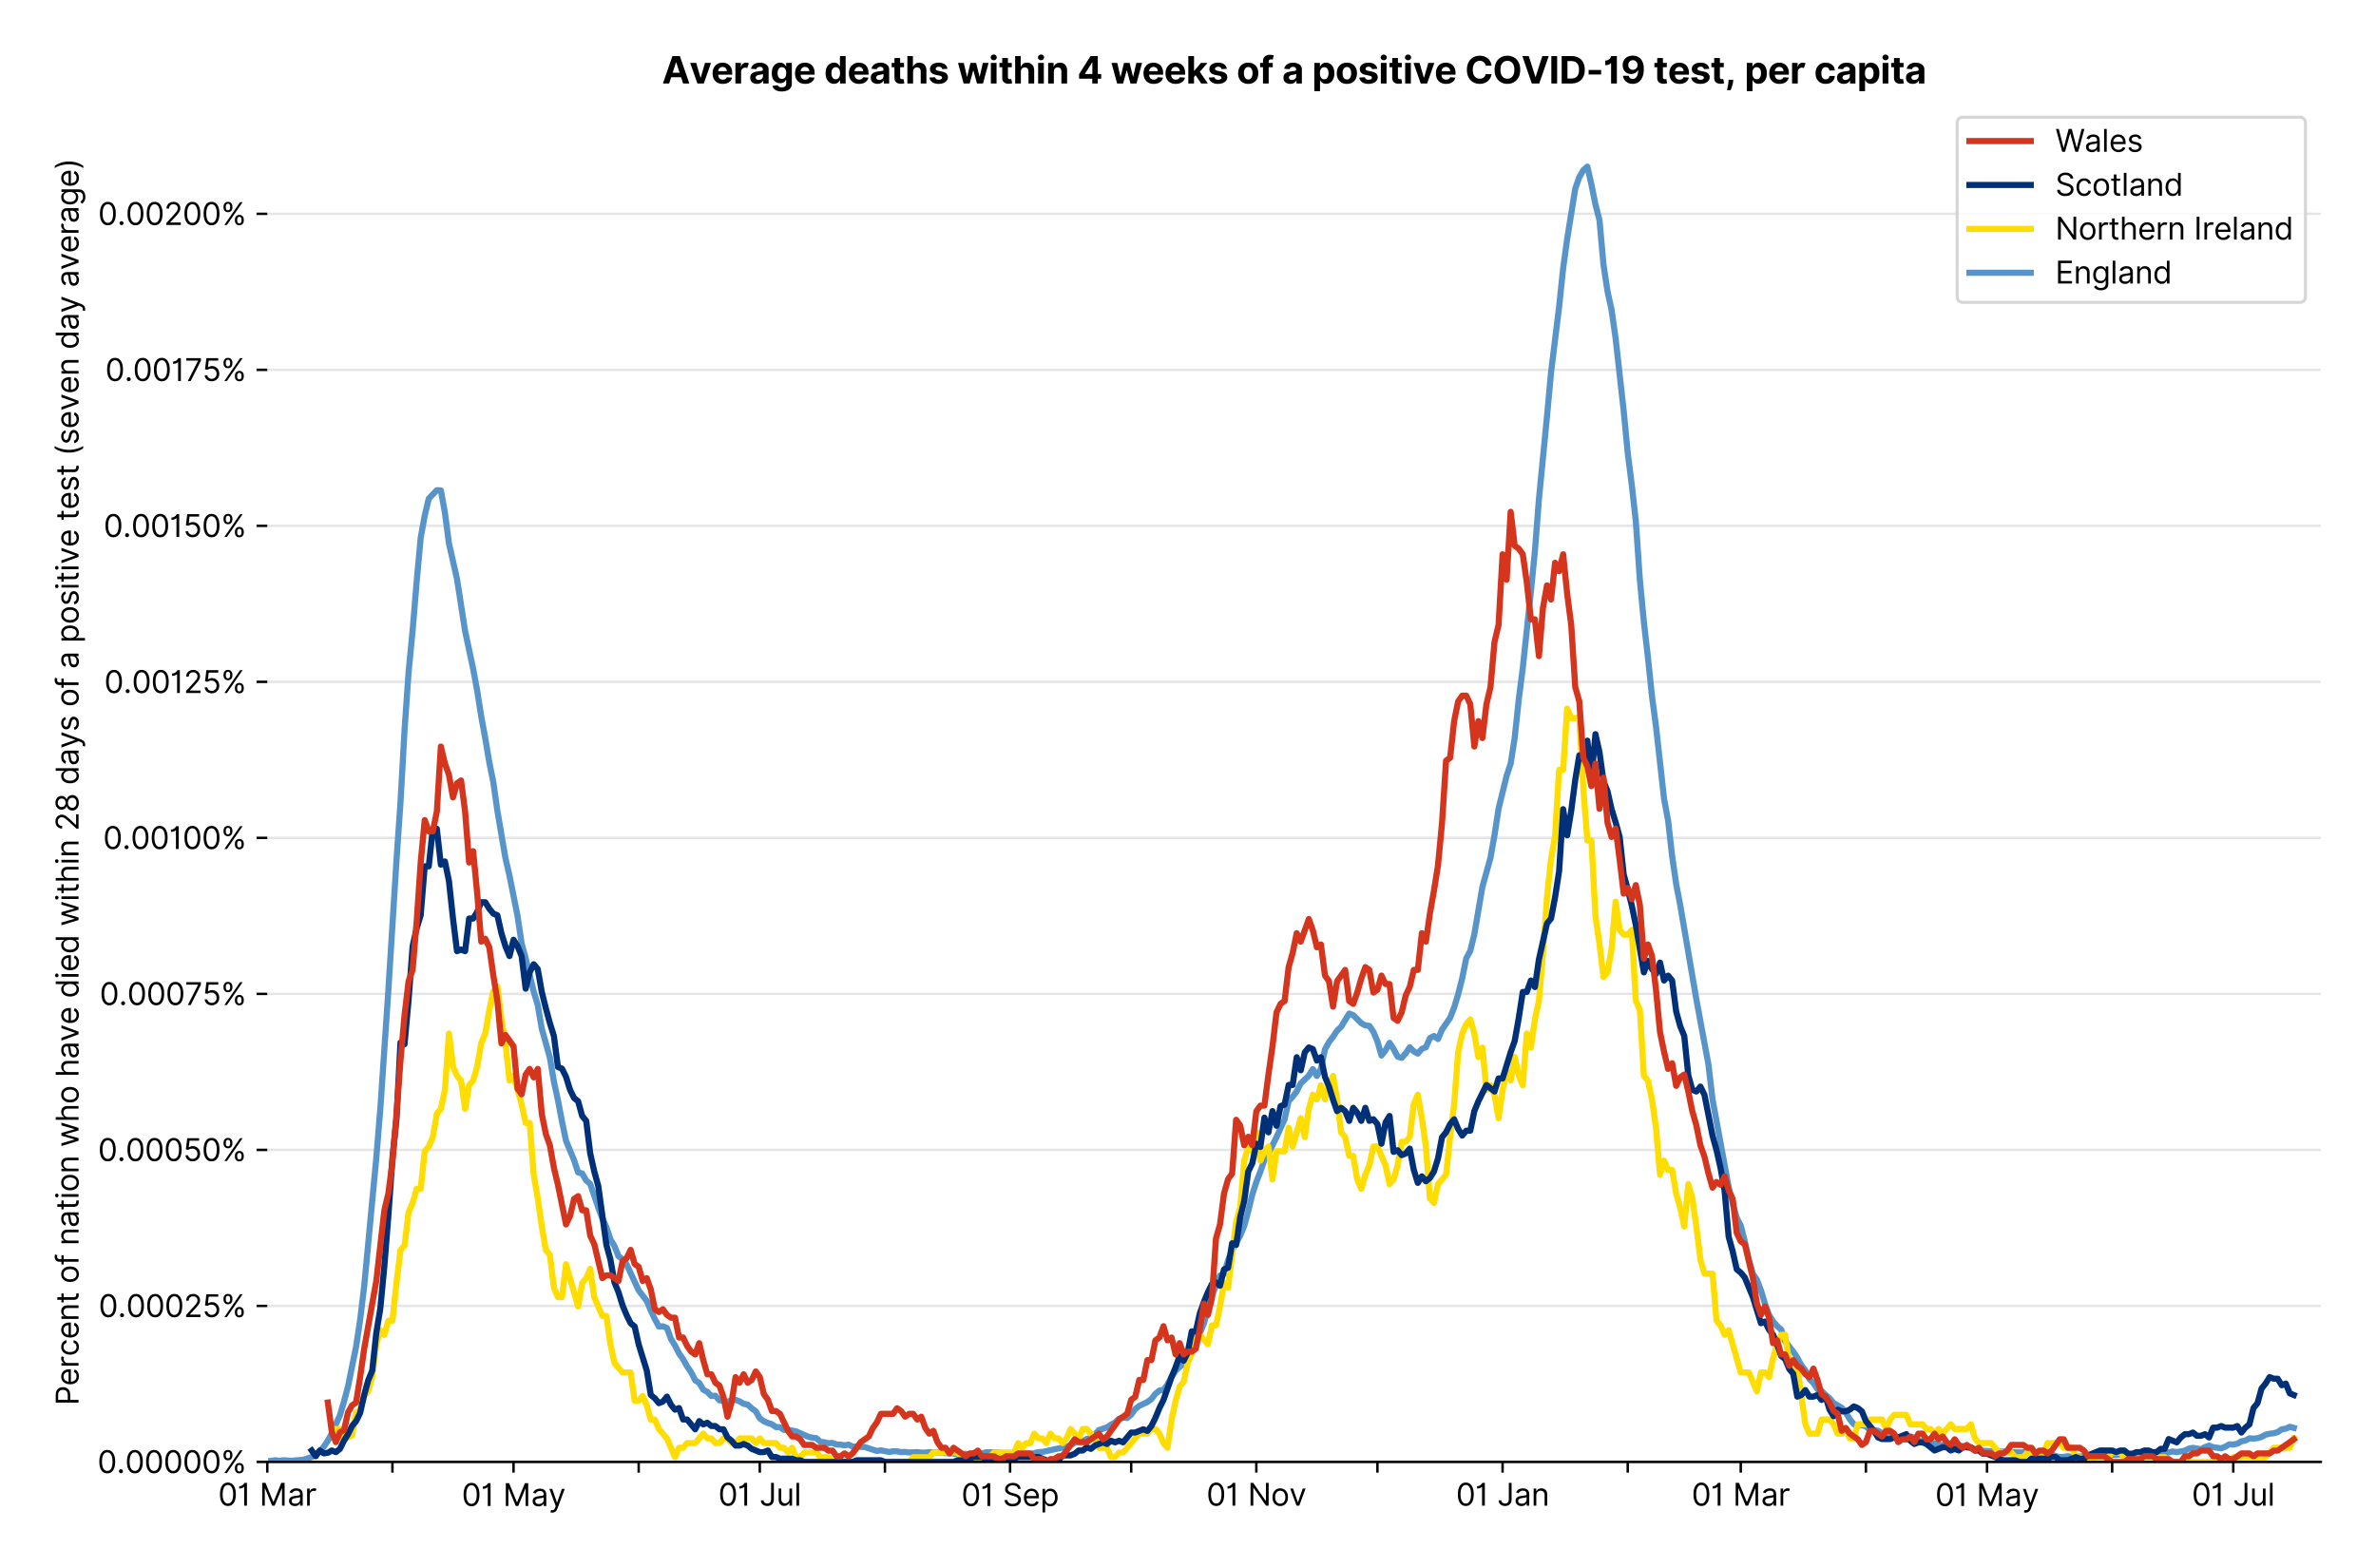 <?xml version="1.0" encoding="utf-8" standalone="no"?>
<!DOCTYPE svg PUBLIC "-//W3C//DTD SVG 1.1//EN"
  "http://www.w3.org/Graphics/SVG/1.1/DTD/svg11.dtd">
<svg version="1.1" viewBox="0 0 774.755 511.234" xmlns="http://www.w3.org/2000/svg" xmlns:xlink="http://www.w3.org/1999/xlink">
 <defs>
  <style type="text/css">*{stroke-linecap:butt;stroke-linejoin:round;}</style>
 </defs>
 <g id="figure_1">
  <g id="patch_1">
   <path d="M 0 511.234 
L 774.755 511.234 
L 774.755 0 
L 0 0 
z
" style="fill:#ffffff;"/>
  </g>
  <g id="axes_1">
   <g id="patch_2">
    <path d="M 87.155 476.745 
L 756.755 476.745 
L 756.755 33.225 
L 87.155 33.225 
z
" style="fill:#ffffff;"/>
   </g>
   <g id="matplotlib.axis_1">
    <g id="xtick_1">
     <g id="line2d_1">
      <defs>
       <path d="M 0 0 
L 0 3.5 
" id="ma27a729952" style="stroke:#000000;stroke-width:0.8;"/>
      </defs>
      <g>
       <use style="stroke:#000000;stroke-width:0.8;" x="87.155" xlink:href="#ma27a729952" y="476.745"/>
      </g>
     </g>
     <g id="text_1">
      <!-- 01 Mar -->
      <g transform="translate(71.118 491.018)scale(0.1 -0.1)">
       <defs>
        <path d="M 2000 -64 
Q 1230 -64 806 561 
Q 382 1186 382 2327 
Q 382 3459 809 4088 
Q 1236 4718 2000 4718 
Q 2764 4718 3191 4088 
Q 3618 3459 3618 2327 
Q 3618 1186 3194 561 
Q 2771 -64 2000 -64 
z
M 2000 436 
Q 2509 436 2791 927 
Q 3073 1418 3073 2327 
Q 3073 3234 2789 3730 
Q 2505 4227 2000 4227 
Q 1496 4227 1211 3730 
Q 927 3234 927 2327 
Q 927 1418 1210 927 
Q 1493 436 2000 436 
z
" id="Inter-Regular-30" transform="scale(0.016)"/>
        <path d="M 1973 4655 
L 1973 0 
L 1409 0 
L 1409 3836 
L 1373 3836 
Q 1341 3773 1209 3692 
Q 1077 3611 868 3551 
Q 659 3491 391 3491 
L 391 3964 
Q 661 3964 859 4061 
Q 1057 4159 1190 4291 
Q 1323 4423 1392 4529 
Q 1461 4636 1473 4655 
L 1973 4655 
z
" id="Inter-Regular-31" transform="scale(0.016)"/>
        <path id="Inter-Regular-20" transform="scale(0.016)"/>
        <path d="M 564 4655 
L 1236 4655 
L 2818 791 
L 2873 791 
L 4455 4655 
L 5127 4655 
L 5127 0 
L 4600 0 
L 4600 3536 
L 4555 3536 
L 3100 0 
L 2591 0 
L 1136 3536 
L 1091 3536 
L 1091 0 
L 564 0 
L 564 4655 
z
" id="Inter-Regular-4d" transform="scale(0.016)"/>
        <path d="M 1518 -82 
Q 1186 -82 916 44 
Q 646 170 486 410 
Q 327 650 327 991 
Q 327 1291 445 1478 
Q 564 1666 761 1773 
Q 959 1880 1199 1933 
Q 1439 1986 1682 2018 
Q 2000 2059 2199 2080 
Q 2398 2102 2490 2154 
Q 2582 2207 2582 2336 
L 2582 2355 
Q 2582 2691 2399 2877 
Q 2216 3064 1846 3064 
Q 1461 3064 1243 2895 
Q 1025 2727 936 2536 
L 427 2718 
Q 564 3036 792 3214 
Q 1021 3393 1292 3464 
Q 1564 3536 1827 3536 
Q 1996 3536 2215 3496 
Q 2434 3457 2640 3334 
Q 2846 3211 2982 2963 
Q 3118 2716 3118 2300 
L 3118 0 
L 2582 0 
L 2582 473 
L 2555 473 
Q 2500 359 2373 229 
Q 2246 100 2034 9 
Q 1823 -82 1518 -82 
z
M 1600 400 
Q 1918 400 2137 525 
Q 2357 650 2469 847 
Q 2582 1045 2582 1264 
L 2582 1755 
Q 2548 1714 2433 1681 
Q 2318 1648 2169 1624 
Q 2021 1600 1881 1583 
Q 1741 1566 1655 1555 
Q 1446 1527 1265 1467 
Q 1084 1407 974 1287 
Q 864 1168 864 964 
Q 864 684 1072 542 
Q 1280 400 1600 400 
z
" id="Inter-Regular-61" transform="scale(0.016)"/>
        <path d="M 491 0 
L 491 3491 
L 1009 3491 
L 1009 2964 
L 1046 2964 
Q 1139 3223 1389 3384 
Q 1639 3545 1955 3545 
Q 2100 3545 2209 3511 
Q 2318 3477 2400 3418 
L 2218 2964 
Q 2161 2993 2085 3010 
Q 2009 3027 1909 3027 
Q 1527 3027 1277 2794 
Q 1027 2561 1027 2209 
L 1027 0 
L 491 0 
z
" id="Inter-Regular-72" transform="scale(0.016)"/>
       </defs>
       <use xlink:href="#Inter-Regular-30"/>
       <use x="62.5" xlink:href="#Inter-Regular-31"/>
       <use x="106.676" xlink:href="#Inter-Regular-20"/>
       <use x="134.801" xlink:href="#Inter-Regular-4d"/>
       <use x="225.994" xlink:href="#Inter-Regular-61"/>
       <use x="282.386" xlink:href="#Inter-Regular-72"/>
      </g>
     </g>
    </g>
    <g id="xtick_2">
     <g id="line2d_2">
      <g>
       <use style="stroke:#000000;stroke-width:0.8;" x="127.961" xlink:href="#ma27a729952" y="476.745"/>
      </g>
     </g>
    </g>
    <g id="xtick_3">
     <g id="line2d_3">
      <g>
       <use style="stroke:#000000;stroke-width:0.8;" x="167.452" xlink:href="#ma27a729952" y="476.745"/>
      </g>
     </g>
     <g id="text_2">
      <!-- 01 May -->
      <g transform="translate(150.549 491.117)scale(0.1 -0.1)">
       <defs>
        <path d="M 818 -1355 
Q 682 -1355 575 -1333 
Q 468 -1311 427 -1291 
L 564 -818 
Q 857 -893 1053 -814 
Q 1250 -736 1391 -345 
L 1509 -18 
L 218 3491 
L 800 3491 
L 1764 709 
L 1800 709 
L 2764 3491 
L 3346 3491 
L 1846 -564 
Q 1550 -1355 818 -1355 
z
" id="Inter-Regular-79" transform="scale(0.016)"/>
       </defs>
       <use xlink:href="#Inter-Regular-30"/>
       <use x="62.5" xlink:href="#Inter-Regular-31"/>
       <use x="106.676" xlink:href="#Inter-Regular-20"/>
       <use x="134.801" xlink:href="#Inter-Regular-4d"/>
       <use x="225.994" xlink:href="#Inter-Regular-61"/>
       <use x="282.386" xlink:href="#Inter-Regular-79"/>
      </g>
     </g>
    </g>
    <g id="xtick_4">
     <g id="line2d_4">
      <g>
       <use style="stroke:#000000;stroke-width:0.8;" x="208.259" xlink:href="#ma27a729952" y="476.745"/>
      </g>
     </g>
    </g>
    <g id="xtick_5">
     <g id="line2d_5">
      <g>
       <use style="stroke:#000000;stroke-width:0.8;" x="247.749" xlink:href="#ma27a729952" y="476.745"/>
      </g>
     </g>
     <g id="text_3">
      <!-- 01 Jul -->
      <g transform="translate(234.205 491.018)scale(0.1 -0.1)">
       <defs>
        <path d="M 2346 4655 
L 2909 4655 
L 2909 1327 
Q 2909 657 2549 296 
Q 2189 -64 1582 -64 
Q 1200 -64 902 76 
Q 605 216 434 475 
Q 264 734 264 1091 
L 818 1091 
Q 818 795 1034 615 
Q 1250 436 1582 436 
Q 1948 436 2147 664 
Q 2346 893 2346 1327 
L 2346 4655 
z
" id="Inter-Regular-4a" transform="scale(0.016)"/>
        <path d="M 2691 1427 
L 2691 3491 
L 3227 3491 
L 3227 0 
L 2691 0 
L 2691 591 
L 2655 591 
Q 2532 325 2273 140 
Q 2014 -45 1618 -45 
Q 1127 -45 809 280 
Q 491 605 491 1273 
L 491 3491 
L 1027 3491 
L 1027 1309 
Q 1027 927 1242 700 
Q 1457 473 1791 473 
Q 1991 473 2199 575 
Q 2407 677 2549 888 
Q 2691 1100 2691 1427 
z
" id="Inter-Regular-75" transform="scale(0.016)"/>
        <path d="M 1027 4655 
L 1027 0 
L 491 0 
L 491 4655 
L 1027 4655 
z
" id="Inter-Regular-6c" transform="scale(0.016)"/>
       </defs>
       <use xlink:href="#Inter-Regular-30"/>
       <use x="62.5" xlink:href="#Inter-Regular-31"/>
       <use x="106.676" xlink:href="#Inter-Regular-20"/>
       <use x="134.801" xlink:href="#Inter-Regular-4a"/>
       <use x="189.063" xlink:href="#Inter-Regular-75"/>
       <use x="247.159" xlink:href="#Inter-Regular-6c"/>
      </g>
     </g>
    </g>
    <g id="xtick_6">
     <g id="line2d_6">
      <g>
       <use style="stroke:#000000;stroke-width:0.8;" x="288.556" xlink:href="#ma27a729952" y="476.745"/>
      </g>
     </g>
    </g>
    <g id="xtick_7">
     <g id="line2d_7">
      <g>
       <use style="stroke:#000000;stroke-width:0.8;" x="329.363" xlink:href="#ma27a729952" y="476.745"/>
      </g>
     </g>
     <g id="text_4">
      <!-- 01 Sep -->
      <g transform="translate(313.475 491.117)scale(0.1 -0.1)">
       <defs>
        <path d="M 3109 3491 
Q 3068 3836 2777 4027 
Q 2486 4218 2064 4218 
Q 1600 4218 1318 3999 
Q 1036 3780 1036 3445 
Q 1036 3195 1189 3042 
Q 1343 2889 1553 2803 
Q 1764 2718 1936 2673 
L 2409 2545 
Q 2591 2498 2815 2414 
Q 3039 2330 3244 2185 
Q 3450 2041 3584 1816 
Q 3718 1591 3718 1264 
Q 3718 886 3521 581 
Q 3325 277 2949 97 
Q 2573 -82 2036 -82 
Q 1286 -82 845 272 
Q 405 627 364 1200 
L 946 1200 
Q 968 936 1124 764 
Q 1280 593 1519 510 
Q 1759 427 2036 427 
Q 2359 427 2616 533 
Q 2873 639 3023 828 
Q 3173 1018 3173 1273 
Q 3173 1505 3043 1650 
Q 2914 1795 2702 1886 
Q 2491 1977 2246 2045 
L 1673 2209 
Q 1127 2366 809 2657 
Q 491 2948 491 3418 
Q 491 3809 703 4101 
Q 916 4393 1276 4555 
Q 1636 4718 2082 4718 
Q 2532 4718 2882 4558 
Q 3232 4398 3437 4120 
Q 3643 3843 3655 3491 
L 3109 3491 
z
" id="Inter-Regular-53" transform="scale(0.016)"/>
        <path d="M 1955 -73 
Q 1450 -73 1085 151 
Q 721 375 524 778 
Q 327 1182 327 1718 
Q 327 2255 524 2665 
Q 721 3075 1074 3305 
Q 1427 3536 1900 3536 
Q 2173 3536 2439 3445 
Q 2705 3355 2923 3151 
Q 3141 2948 3270 2614 
Q 3400 2280 3400 1791 
L 3400 1564 
L 866 1564 
Q 884 1005 1183 707 
Q 1482 409 1955 409 
Q 2271 409 2498 545 
Q 2725 682 2827 955 
L 3346 809 
Q 3223 414 2854 170 
Q 2486 -73 1955 -73 
z
M 866 2027 
L 2855 2027 
Q 2855 2470 2595 2762 
Q 2336 3055 1900 3055 
Q 1593 3055 1368 2911 
Q 1143 2768 1013 2533 
Q 884 2298 866 2027 
z
" id="Inter-Regular-65" transform="scale(0.016)"/>
        <path d="M 491 -1309 
L 491 3491 
L 1009 3491 
L 1009 2936 
L 1073 2936 
Q 1132 3027 1237 3169 
Q 1343 3311 1542 3423 
Q 1741 3536 2082 3536 
Q 2523 3536 2859 3315 
Q 3196 3095 3384 2690 
Q 3573 2286 3573 1736 
Q 3573 1182 3384 776 
Q 3196 370 2861 148 
Q 2527 -73 2091 -73 
Q 1755 -73 1552 39 
Q 1350 152 1241 296 
Q 1132 441 1073 536 
L 1027 536 
L 1027 -1309 
L 491 -1309 
z
M 1018 1745 
Q 1018 1152 1276 780 
Q 1534 409 2018 409 
Q 2355 409 2581 587 
Q 2807 766 2921 1069 
Q 3036 1373 3036 1745 
Q 3036 2114 2923 2410 
Q 2811 2707 2585 2881 
Q 2359 3055 2018 3055 
Q 1527 3055 1272 2693 
Q 1018 2332 1018 1745 
z
" id="Inter-Regular-70" transform="scale(0.016)"/>
       </defs>
       <use xlink:href="#Inter-Regular-30"/>
       <use x="62.5" xlink:href="#Inter-Regular-31"/>
       <use x="106.676" xlink:href="#Inter-Regular-20"/>
       <use x="134.801" xlink:href="#Inter-Regular-53"/>
       <use x="198.58" xlink:href="#Inter-Regular-65"/>
       <use x="256.818" xlink:href="#Inter-Regular-70"/>
      </g>
     </g>
    </g>
    <g id="xtick_8">
     <g id="line2d_8">
      <g>
       <use style="stroke:#000000;stroke-width:0.8;" x="368.853" xlink:href="#ma27a729952" y="476.745"/>
      </g>
     </g>
    </g>
    <g id="xtick_9">
     <g id="line2d_9">
      <g>
       <use style="stroke:#000000;stroke-width:0.8;" x="409.66" xlink:href="#ma27a729952" y="476.745"/>
      </g>
     </g>
     <g id="text_5">
      <!-- 01 Nov -->
      <g transform="translate(393.389 491.018)scale(0.1 -0.1)">
       <defs>
        <path d="M 4255 4655 
L 4255 0 
L 3709 0 
L 1173 3655 
L 1127 3655 
L 1127 0 
L 564 0 
L 564 4655 
L 1109 4655 
L 3655 991 
L 3700 991 
L 3700 4655 
L 4255 4655 
z
" id="Inter-Regular-4e" transform="scale(0.016)"/>
        <path d="M 1909 -73 
Q 1436 -73 1080 152 
Q 725 377 526 781 
Q 327 1186 327 1727 
Q 327 2273 526 2679 
Q 725 3086 1080 3311 
Q 1436 3536 1909 3536 
Q 2382 3536 2737 3311 
Q 3093 3086 3292 2679 
Q 3491 2273 3491 1727 
Q 3491 1186 3292 781 
Q 3093 377 2737 152 
Q 2382 -73 1909 -73 
z
M 1909 409 
Q 2268 409 2500 593 
Q 2732 777 2843 1077 
Q 2955 1377 2955 1727 
Q 2955 2077 2843 2379 
Q 2732 2682 2500 2868 
Q 2268 3055 1909 3055 
Q 1550 3055 1318 2868 
Q 1086 2682 975 2379 
Q 864 2077 864 1727 
Q 864 1377 975 1077 
Q 1086 777 1318 593 
Q 1550 409 1909 409 
z
" id="Inter-Regular-6f" transform="scale(0.016)"/>
        <path d="M 3346 3491 
L 2055 0 
L 1509 0 
L 218 3491 
L 800 3491 
L 1764 709 
L 1800 709 
L 2764 3491 
L 3346 3491 
z
" id="Inter-Regular-76" transform="scale(0.016)"/>
       </defs>
       <use xlink:href="#Inter-Regular-30"/>
       <use x="62.5" xlink:href="#Inter-Regular-31"/>
       <use x="106.676" xlink:href="#Inter-Regular-20"/>
       <use x="134.801" xlink:href="#Inter-Regular-4e"/>
       <use x="210.085" xlink:href="#Inter-Regular-6f"/>
       <use x="269.744" xlink:href="#Inter-Regular-76"/>
      </g>
     </g>
    </g>
    <g id="xtick_10">
     <g id="line2d_10">
      <g>
       <use style="stroke:#000000;stroke-width:0.8;" x="449.151" xlink:href="#ma27a729952" y="476.745"/>
      </g>
     </g>
    </g>
    <g id="xtick_11">
     <g id="line2d_11">
      <g>
       <use style="stroke:#000000;stroke-width:0.8;" x="489.957" xlink:href="#ma27a729952" y="476.745"/>
      </g>
     </g>
     <g id="text_6">
      <!-- 01 Jan -->
      <g transform="translate(474.758 491.018)scale(0.1 -0.1)">
       <defs>
        <path d="M 1027 2100 
L 1027 0 
L 491 0 
L 491 3491 
L 1009 3491 
L 1009 2945 
L 1055 2945 
Q 1177 3211 1427 3373 
Q 1677 3536 2073 3536 
Q 2602 3536 2928 3211 
Q 3255 2886 3255 2218 
L 3255 0 
L 2718 0 
L 2718 2182 
Q 2718 2593 2504 2824 
Q 2291 3055 1918 3055 
Q 1534 3055 1280 2806 
Q 1027 2557 1027 2100 
z
" id="Inter-Regular-6e" transform="scale(0.016)"/>
       </defs>
       <use xlink:href="#Inter-Regular-30"/>
       <use x="62.5" xlink:href="#Inter-Regular-31"/>
       <use x="106.676" xlink:href="#Inter-Regular-20"/>
       <use x="134.801" xlink:href="#Inter-Regular-4a"/>
       <use x="189.063" xlink:href="#Inter-Regular-61"/>
       <use x="245.455" xlink:href="#Inter-Regular-6e"/>
      </g>
     </g>
    </g>
    <g id="xtick_12">
     <g id="line2d_12">
      <g>
       <use style="stroke:#000000;stroke-width:0.8;" x="530.764" xlink:href="#ma27a729952" y="476.745"/>
      </g>
     </g>
    </g>
    <g id="xtick_13">
     <g id="line2d_13">
      <g>
       <use style="stroke:#000000;stroke-width:0.8;" x="567.622" xlink:href="#ma27a729952" y="476.745"/>
      </g>
     </g>
     <g id="text_7">
      <!-- 01 Mar -->
      <g transform="translate(551.585 491.018)scale(0.1 -0.1)">
       <use xlink:href="#Inter-Regular-30"/>
       <use x="62.5" xlink:href="#Inter-Regular-31"/>
       <use x="106.676" xlink:href="#Inter-Regular-20"/>
       <use x="134.801" xlink:href="#Inter-Regular-4d"/>
       <use x="225.994" xlink:href="#Inter-Regular-61"/>
       <use x="282.386" xlink:href="#Inter-Regular-72"/>
      </g>
     </g>
    </g>
    <g id="xtick_14">
     <g id="line2d_14">
      <g>
       <use style="stroke:#000000;stroke-width:0.8;" x="608.429" xlink:href="#ma27a729952" y="476.745"/>
      </g>
     </g>
    </g>
    <g id="xtick_15">
     <g id="line2d_15">
      <g>
       <use style="stroke:#000000;stroke-width:0.8;" x="647.919" xlink:href="#ma27a729952" y="476.745"/>
      </g>
     </g>
     <g id="text_8">
      <!-- 01 May -->
      <g transform="translate(631.016 491.117)scale(0.1 -0.1)">
       <use xlink:href="#Inter-Regular-30"/>
       <use x="62.5" xlink:href="#Inter-Regular-31"/>
       <use x="106.676" xlink:href="#Inter-Regular-20"/>
       <use x="134.801" xlink:href="#Inter-Regular-4d"/>
       <use x="225.994" xlink:href="#Inter-Regular-61"/>
       <use x="282.386" xlink:href="#Inter-Regular-79"/>
      </g>
     </g>
    </g>
    <g id="xtick_16">
     <g id="line2d_16">
      <g>
       <use style="stroke:#000000;stroke-width:0.8;" x="688.726" xlink:href="#ma27a729952" y="476.745"/>
      </g>
     </g>
    </g>
    <g id="xtick_17">
     <g id="line2d_17">
      <g>
       <use style="stroke:#000000;stroke-width:0.8;" x="728.216" xlink:href="#ma27a729952" y="476.745"/>
      </g>
     </g>
     <g id="text_9">
      <!-- 01 Jul -->
      <g transform="translate(714.673 491.018)scale(0.1 -0.1)">
       <use xlink:href="#Inter-Regular-30"/>
       <use x="62.5" xlink:href="#Inter-Regular-31"/>
       <use x="106.676" xlink:href="#Inter-Regular-20"/>
       <use x="134.801" xlink:href="#Inter-Regular-4a"/>
       <use x="189.063" xlink:href="#Inter-Regular-75"/>
       <use x="247.159" xlink:href="#Inter-Regular-6c"/>
      </g>
     </g>
    </g>
   </g>
   <g id="matplotlib.axis_2">
    <g id="ytick_1">
     <g id="line2d_18">
      <path clip-path="url(#pe2e30044ac)" d="M 87.155 476.745 
L 756.755 476.745 
" style="fill:none;stroke:#e5e5e5;stroke-linecap:square;stroke-width:0.8;"/>
     </g>
     <g id="line2d_19">
      <defs>
       <path d="M 0 0 
L -3.5 0 
" id="m4fe54edc34" style="stroke:#000000;stroke-width:0.8;"/>
      </defs>
      <g>
       <use style="stroke:#000000;stroke-width:0.8;" x="87.155" xlink:href="#m4fe54edc34" y="476.745"/>
      </g>
     </g>
     <g id="text_10">
      <!-- 0.00000% -->
      <g transform="translate(31.773 480.382)scale(0.1 -0.1)">
       <defs>
        <path d="M 882 -36 
Q 714 -36 593 84 
Q 473 205 473 373 
Q 473 541 593 661 
Q 714 782 882 782 
Q 1050 782 1170 661 
Q 1291 541 1291 373 
Q 1291 205 1170 84 
Q 1050 -36 882 -36 
z
" id="Inter-Regular-2e" transform="scale(0.016)"/>
        <path d="M 2855 873 
L 2855 1118 
Q 2855 1373 2960 1585 
Q 3066 1798 3269 1926 
Q 3473 2055 3764 2055 
Q 4059 2055 4259 1926 
Q 4459 1798 4561 1585 
Q 4664 1373 4664 1118 
L 4664 873 
Q 4664 618 4560 405 
Q 4457 193 4256 64 
Q 4055 -64 3764 -64 
Q 3468 -64 3266 64 
Q 3064 193 2959 405 
Q 2855 618 2855 873 
z
M 536 3536 
L 536 3782 
Q 536 4036 642 4248 
Q 748 4461 951 4589 
Q 1155 4718 1446 4718 
Q 1741 4718 1941 4589 
Q 2141 4461 2243 4248 
Q 2346 4036 2346 3782 
L 2346 3536 
Q 2346 3282 2242 3069 
Q 2139 2857 1937 2728 
Q 1736 2600 1446 2600 
Q 1150 2600 948 2728 
Q 746 2857 641 3069 
Q 536 3282 536 3536 
z
M 709 0 
L 3909 4655 
L 4427 4655 
L 1227 0 
L 709 0 
z
M 3318 1118 
L 3318 873 
Q 3318 661 3418 494 
Q 3518 327 3764 327 
Q 4002 327 4101 494 
Q 4200 661 4200 873 
L 4200 1118 
Q 4200 1330 4104 1497 
Q 4009 1664 3764 1664 
Q 3525 1664 3421 1497 
Q 3318 1330 3318 1118 
z
M 1000 3782 
L 1000 3536 
Q 1000 3325 1100 3158 
Q 1200 2991 1446 2991 
Q 1684 2991 1783 3158 
Q 1882 3325 1882 3536 
L 1882 3782 
Q 1882 3993 1786 4160 
Q 1691 4327 1446 4327 
Q 1207 4327 1103 4160 
Q 1000 3993 1000 3782 
z
" id="Inter-Regular-25" transform="scale(0.016)"/>
       </defs>
       <use xlink:href="#Inter-Regular-30"/>
       <use x="62.5" xlink:href="#Inter-Regular-2e"/>
       <use x="90.057" xlink:href="#Inter-Regular-30"/>
       <use x="152.557" xlink:href="#Inter-Regular-30"/>
       <use x="215.057" xlink:href="#Inter-Regular-30"/>
       <use x="277.557" xlink:href="#Inter-Regular-30"/>
       <use x="340.057" xlink:href="#Inter-Regular-30"/>
       <use x="402.557" xlink:href="#Inter-Regular-25"/>
      </g>
     </g>
    </g>
    <g id="ytick_2">
     <g id="line2d_20">
      <path clip-path="url(#pe2e30044ac)" d="M 87.155 425.868 
L 756.755 425.868 
" style="fill:none;stroke:#e5e5e5;stroke-linecap:square;stroke-width:0.8;"/>
     </g>
     <g id="line2d_21">
      <g>
       <use style="stroke:#000000;stroke-width:0.8;" x="87.155" xlink:href="#m4fe54edc34" y="425.868"/>
      </g>
     </g>
     <g id="text_11">
      <!-- 0.00025% -->
      <g transform="translate(32.142 429.505)scale(0.1 -0.1)">
       <defs>
        <path d="M 482 0 
L 482 409 
L 2018 2091 
Q 2289 2386 2464 2605 
Q 2639 2825 2724 3019 
Q 2809 3214 2809 3427 
Q 2809 3795 2553 4011 
Q 2298 4227 1918 4227 
Q 1514 4227 1275 3985 
Q 1036 3743 1036 3345 
L 500 3345 
Q 500 3755 688 4064 
Q 877 4373 1203 4545 
Q 1530 4718 1936 4718 
Q 2346 4718 2661 4545 
Q 2977 4373 3156 4079 
Q 3336 3786 3336 3427 
Q 3336 3170 3244 2926 
Q 3152 2682 2926 2383 
Q 2700 2084 2300 1655 
L 1255 536 
L 1255 500 
L 3418 500 
L 3418 0 
L 482 0 
z
" id="Inter-Regular-32" transform="scale(0.016)"/>
        <path d="M 1936 -64 
Q 1536 -64 1216 95 
Q 896 255 702 532 
Q 509 809 491 1164 
L 1036 1164 
Q 1068 848 1324 642 
Q 1580 436 1936 436 
Q 2223 436 2447 570 
Q 2671 705 2799 940 
Q 2927 1175 2927 1473 
Q 2927 1777 2794 2017 
Q 2661 2257 2429 2395 
Q 2198 2534 1900 2536 
Q 1686 2539 1461 2472 
Q 1236 2405 1091 2300 
L 564 2364 
L 846 4655 
L 3264 4655 
L 3264 4155 
L 1318 4155 
L 1155 2782 
L 1182 2782 
Q 1325 2895 1541 2970 
Q 1757 3045 1991 3045 
Q 2418 3045 2753 2842 
Q 3089 2639 3281 2286 
Q 3473 1934 3473 1482 
Q 3473 1036 3274 687 
Q 3075 339 2727 137 
Q 2380 -64 1936 -64 
z
" id="Inter-Regular-35" transform="scale(0.016)"/>
       </defs>
       <use xlink:href="#Inter-Regular-30"/>
       <use x="62.5" xlink:href="#Inter-Regular-2e"/>
       <use x="90.057" xlink:href="#Inter-Regular-30"/>
       <use x="152.557" xlink:href="#Inter-Regular-30"/>
       <use x="215.057" xlink:href="#Inter-Regular-30"/>
       <use x="277.557" xlink:href="#Inter-Regular-32"/>
       <use x="338.068" xlink:href="#Inter-Regular-35"/>
       <use x="398.864" xlink:href="#Inter-Regular-25"/>
      </g>
     </g>
    </g>
    <g id="ytick_3">
     <g id="line2d_22">
      <path clip-path="url(#pe2e30044ac)" d="M 87.155 374.991 
L 756.755 374.991 
" style="fill:none;stroke:#e5e5e5;stroke-linecap:square;stroke-width:0.8;"/>
     </g>
     <g id="line2d_23">
      <g>
       <use style="stroke:#000000;stroke-width:0.8;" x="87.155" xlink:href="#m4fe54edc34" y="374.991"/>
      </g>
     </g>
     <g id="text_12">
      <!-- 0.00050% -->
      <g transform="translate(31.944 378.627)scale(0.1 -0.1)">
       <use xlink:href="#Inter-Regular-30"/>
       <use x="62.5" xlink:href="#Inter-Regular-2e"/>
       <use x="90.057" xlink:href="#Inter-Regular-30"/>
       <use x="152.557" xlink:href="#Inter-Regular-30"/>
       <use x="215.057" xlink:href="#Inter-Regular-30"/>
       <use x="277.557" xlink:href="#Inter-Regular-35"/>
       <use x="338.352" xlink:href="#Inter-Regular-30"/>
       <use x="400.852" xlink:href="#Inter-Regular-25"/>
      </g>
     </g>
    </g>
    <g id="ytick_4">
     <g id="line2d_24">
      <path clip-path="url(#pe2e30044ac)" d="M 87.155 324.114 
L 756.755 324.114 
" style="fill:none;stroke:#e5e5e5;stroke-linecap:square;stroke-width:0.8;"/>
     </g>
     <g id="line2d_25">
      <g>
       <use style="stroke:#000000;stroke-width:0.8;" x="87.155" xlink:href="#m4fe54edc34" y="324.114"/>
      </g>
     </g>
     <g id="text_13">
      <!-- 0.00075% -->
      <g transform="translate(32.483 327.75)scale(0.1 -0.1)">
       <defs>
        <path d="M 627 0 
L 2709 4118 
L 2709 4155 
L 309 4155 
L 309 4655 
L 3291 4655 
L 3291 4127 
L 1218 0 
L 627 0 
z
" id="Inter-Regular-37" transform="scale(0.016)"/>
       </defs>
       <use xlink:href="#Inter-Regular-30"/>
       <use x="62.5" xlink:href="#Inter-Regular-2e"/>
       <use x="90.057" xlink:href="#Inter-Regular-30"/>
       <use x="152.557" xlink:href="#Inter-Regular-30"/>
       <use x="215.057" xlink:href="#Inter-Regular-30"/>
       <use x="277.557" xlink:href="#Inter-Regular-37"/>
       <use x="334.659" xlink:href="#Inter-Regular-35"/>
       <use x="395.455" xlink:href="#Inter-Regular-25"/>
      </g>
     </g>
    </g>
    <g id="ytick_5">
     <g id="line2d_26">
      <path clip-path="url(#pe2e30044ac)" d="M 87.155 273.236 
L 756.755 273.236 
" style="fill:none;stroke:#e5e5e5;stroke-linecap:square;stroke-width:0.8;"/>
     </g>
     <g id="line2d_27">
      <g>
       <use style="stroke:#000000;stroke-width:0.8;" x="87.155" xlink:href="#m4fe54edc34" y="273.236"/>
      </g>
     </g>
     <g id="text_14">
      <!-- 0.00100% -->
      <g transform="translate(33.606 276.873)scale(0.1 -0.1)">
       <use xlink:href="#Inter-Regular-30"/>
       <use x="62.5" xlink:href="#Inter-Regular-2e"/>
       <use x="90.057" xlink:href="#Inter-Regular-30"/>
       <use x="152.557" xlink:href="#Inter-Regular-30"/>
       <use x="215.057" xlink:href="#Inter-Regular-31"/>
       <use x="259.233" xlink:href="#Inter-Regular-30"/>
       <use x="321.733" xlink:href="#Inter-Regular-30"/>
       <use x="384.233" xlink:href="#Inter-Regular-25"/>
      </g>
     </g>
    </g>
    <g id="ytick_6">
     <g id="line2d_28">
      <path clip-path="url(#pe2e30044ac)" d="M 87.155 222.359 
L 756.755 222.359 
" style="fill:none;stroke:#e5e5e5;stroke-linecap:square;stroke-width:0.8;"/>
     </g>
     <g id="line2d_29">
      <g>
       <use style="stroke:#000000;stroke-width:0.8;" x="87.155" xlink:href="#m4fe54edc34" y="222.359"/>
      </g>
     </g>
     <g id="text_15">
      <!-- 0.00125% -->
      <g transform="translate(33.975 225.996)scale(0.1 -0.1)">
       <use xlink:href="#Inter-Regular-30"/>
       <use x="62.5" xlink:href="#Inter-Regular-2e"/>
       <use x="90.057" xlink:href="#Inter-Regular-30"/>
       <use x="152.557" xlink:href="#Inter-Regular-30"/>
       <use x="215.057" xlink:href="#Inter-Regular-31"/>
       <use x="259.233" xlink:href="#Inter-Regular-32"/>
       <use x="319.744" xlink:href="#Inter-Regular-35"/>
       <use x="380.54" xlink:href="#Inter-Regular-25"/>
      </g>
     </g>
    </g>
    <g id="ytick_7">
     <g id="line2d_30">
      <path clip-path="url(#pe2e30044ac)" d="M 87.155 171.482 
L 756.755 171.482 
" style="fill:none;stroke:#e5e5e5;stroke-linecap:square;stroke-width:0.8;"/>
     </g>
     <g id="line2d_31">
      <g>
       <use style="stroke:#000000;stroke-width:0.8;" x="87.155" xlink:href="#m4fe54edc34" y="171.482"/>
      </g>
     </g>
     <g id="text_16">
      <!-- 0.00150% -->
      <g transform="translate(33.777 175.119)scale(0.1 -0.1)">
       <use xlink:href="#Inter-Regular-30"/>
       <use x="62.5" xlink:href="#Inter-Regular-2e"/>
       <use x="90.057" xlink:href="#Inter-Regular-30"/>
       <use x="152.557" xlink:href="#Inter-Regular-30"/>
       <use x="215.057" xlink:href="#Inter-Regular-31"/>
       <use x="259.233" xlink:href="#Inter-Regular-35"/>
       <use x="320.028" xlink:href="#Inter-Regular-30"/>
       <use x="382.529" xlink:href="#Inter-Regular-25"/>
      </g>
     </g>
    </g>
    <g id="ytick_8">
     <g id="line2d_32">
      <path clip-path="url(#pe2e30044ac)" d="M 87.155 120.605 
L 756.755 120.605 
" style="fill:none;stroke:#e5e5e5;stroke-linecap:square;stroke-width:0.8;"/>
     </g>
     <g id="line2d_33">
      <g>
       <use style="stroke:#000000;stroke-width:0.8;" x="87.155" xlink:href="#m4fe54edc34" y="120.605"/>
      </g>
     </g>
     <g id="text_17">
      <!-- 0.00175% -->
      <g transform="translate(34.316 124.242)scale(0.1 -0.1)">
       <use xlink:href="#Inter-Regular-30"/>
       <use x="62.5" xlink:href="#Inter-Regular-2e"/>
       <use x="90.057" xlink:href="#Inter-Regular-30"/>
       <use x="152.557" xlink:href="#Inter-Regular-30"/>
       <use x="215.057" xlink:href="#Inter-Regular-31"/>
       <use x="259.233" xlink:href="#Inter-Regular-37"/>
       <use x="316.335" xlink:href="#Inter-Regular-35"/>
       <use x="377.131" xlink:href="#Inter-Regular-25"/>
      </g>
     </g>
    </g>
    <g id="ytick_9">
     <g id="line2d_34">
      <path clip-path="url(#pe2e30044ac)" d="M 87.155 69.728 
L 756.755 69.728 
" style="fill:none;stroke:#e5e5e5;stroke-linecap:square;stroke-width:0.8;"/>
     </g>
     <g id="line2d_35">
      <g>
       <use style="stroke:#000000;stroke-width:0.8;" x="87.155" xlink:href="#m4fe54edc34" y="69.728"/>
      </g>
     </g>
     <g id="text_18">
      <!-- 0.00200% -->
      <g transform="translate(31.972 73.365)scale(0.1 -0.1)">
       <use xlink:href="#Inter-Regular-30"/>
       <use x="62.5" xlink:href="#Inter-Regular-2e"/>
       <use x="90.057" xlink:href="#Inter-Regular-30"/>
       <use x="152.557" xlink:href="#Inter-Regular-30"/>
       <use x="215.057" xlink:href="#Inter-Regular-32"/>
       <use x="275.568" xlink:href="#Inter-Regular-30"/>
       <use x="338.068" xlink:href="#Inter-Regular-30"/>
       <use x="400.568" xlink:href="#Inter-Regular-25"/>
      </g>
     </g>
    </g>
    <g id="text_19">
     <!-- Percent of nation who have died within 28 days of a positive test (seven day average) -->
     <g transform="translate(25.614 458.305)rotate(-90)scale(0.1 -0.1)">
      <defs>
       <path d="M 564 0 
L 564 4655 
L 2136 4655 
Q 2684 4655 3033 4458 
Q 3382 4261 3550 3927 
Q 3718 3593 3718 3182 
Q 3718 2770 3551 2434 
Q 3384 2098 3036 1899 
Q 2689 1700 2146 1700 
L 1127 1700 
L 1127 0 
L 564 0 
z
M 1127 2200 
L 2127 2200 
Q 2689 2200 2926 2482 
Q 3164 2764 3164 3182 
Q 3164 3602 2925 3878 
Q 2686 4155 2118 4155 
L 1127 4155 
L 1127 2200 
z
" id="Inter-Regular-50" transform="scale(0.016)"/>
       <path d="M 1909 -73 
Q 1418 -73 1063 159 
Q 709 391 518 798 
Q 327 1205 327 1727 
Q 327 2259 524 2667 
Q 721 3075 1074 3305 
Q 1427 3536 1900 3536 
Q 2268 3536 2563 3400 
Q 2859 3264 3047 3018 
Q 3236 2773 3282 2445 
L 2746 2445 
Q 2684 2684 2474 2869 
Q 2264 3055 1909 3055 
Q 1439 3055 1151 2697 
Q 864 2339 864 1745 
Q 864 1139 1148 774 
Q 1432 409 1909 409 
Q 2223 409 2447 570 
Q 2671 732 2746 1018 
L 3282 1018 
Q 3236 709 3058 462 
Q 2880 216 2588 71 
Q 2296 -73 1909 -73 
z
" id="Inter-Regular-63" transform="scale(0.016)"/>
       <path d="M 2009 3491 
L 2009 3036 
L 1264 3036 
L 1264 1000 
Q 1264 773 1331 660 
Q 1398 548 1503 510 
Q 1609 473 1727 473 
Q 1816 473 1873 483 
Q 1930 493 1964 500 
L 2073 18 
Q 2018 -2 1920 -23 
Q 1823 -45 1673 -45 
Q 1446 -45 1228 52 
Q 1011 150 869 350 
Q 727 550 727 855 
L 727 3036 
L 200 3036 
L 200 3491 
L 727 3491 
L 727 4327 
L 1264 4327 
L 1264 3491 
L 2009 3491 
z
" id="Inter-Regular-74" transform="scale(0.016)"/>
       <path d="M 2046 3491 
L 2046 3036 
L 1264 3036 
L 1264 0 
L 727 0 
L 727 3036 
L 164 3036 
L 164 3491 
L 727 3491 
L 727 3973 
Q 727 4273 868 4473 
Q 1009 4673 1234 4773 
Q 1459 4873 1709 4873 
Q 1907 4873 2032 4841 
Q 2157 4809 2218 4782 
L 2064 4318 
Q 2023 4332 1951 4352 
Q 1880 4373 1764 4373 
Q 1498 4373 1381 4239 
Q 1264 4105 1264 3845 
L 1264 3491 
L 2046 3491 
z
" id="Inter-Regular-66" transform="scale(0.016)"/>
       <path d="M 491 0 
L 491 3491 
L 1027 3491 
L 1027 0 
L 491 0 
z
M 764 4073 
Q 607 4073 494 4179 
Q 382 4286 382 4436 
Q 382 4586 494 4693 
Q 607 4800 764 4800 
Q 921 4800 1033 4693 
Q 1146 4586 1146 4436 
Q 1146 4286 1033 4179 
Q 921 4073 764 4073 
z
" id="Inter-Regular-69" transform="scale(0.016)"/>
       <path d="M 1282 0 
L 218 3491 
L 782 3491 
L 1536 818 
L 1573 818 
L 2318 3491 
L 2891 3491 
L 3627 827 
L 3664 827 
L 4418 3491 
L 4982 3491 
L 3918 0 
L 3391 0 
L 2627 2682 
L 2573 2682 
L 1809 0 
L 1282 0 
z
" id="Inter-Regular-77" transform="scale(0.016)"/>
       <path d="M 1027 2100 
L 1027 0 
L 491 0 
L 491 4655 
L 1027 4655 
L 1027 2945 
L 1073 2945 
Q 1196 3216 1442 3376 
Q 1689 3536 2100 3536 
Q 2636 3536 2963 3213 
Q 3291 2891 3291 2218 
L 3291 0 
L 2755 0 
L 2755 2182 
Q 2755 2598 2540 2826 
Q 2325 3055 1946 3055 
Q 1548 3055 1287 2806 
Q 1027 2557 1027 2100 
z
" id="Inter-Regular-68" transform="scale(0.016)"/>
       <path d="M 1809 -73 
Q 1373 -73 1039 148 
Q 705 370 516 776 
Q 327 1182 327 1736 
Q 327 2286 516 2690 
Q 705 3095 1041 3315 
Q 1377 3536 1818 3536 
Q 2159 3536 2358 3423 
Q 2557 3311 2662 3169 
Q 2768 3027 2827 2936 
L 2873 2936 
L 2873 4655 
L 3409 4655 
L 3409 0 
L 2891 0 
L 2891 536 
L 2827 536 
Q 2768 441 2659 296 
Q 2550 152 2348 39 
Q 2146 -73 1809 -73 
z
M 1882 409 
Q 2366 409 2624 780 
Q 2882 1152 2882 1745 
Q 2882 2332 2627 2693 
Q 2373 3055 1882 3055 
Q 1541 3055 1315 2881 
Q 1089 2707 976 2410 
Q 864 2114 864 1745 
Q 864 1373 978 1069 
Q 1093 766 1319 587 
Q 1546 409 1882 409 
z
" id="Inter-Regular-64" transform="scale(0.016)"/>
       <path d="M 1973 -64 
Q 1505 -64 1147 103 
Q 789 270 589 564 
Q 389 859 391 1236 
Q 389 1532 507 1783 
Q 625 2034 830 2203 
Q 1036 2373 1291 2418 
L 1291 2445 
Q 957 2532 759 2821 
Q 561 3111 564 3482 
Q 561 3836 743 4115 
Q 925 4395 1244 4556 
Q 1564 4718 1973 4718 
Q 2377 4718 2695 4556 
Q 3014 4395 3197 4115 
Q 3380 3836 3382 3482 
Q 3380 3111 3181 2821 
Q 2982 2532 2655 2445 
L 2655 2418 
Q 2907 2373 3109 2203 
Q 3311 2034 3431 1783 
Q 3552 1532 3555 1236 
Q 3552 859 3351 564 
Q 3150 270 2794 103 
Q 2439 -64 1973 -64 
z
M 1973 436 
Q 2446 436 2722 662 
Q 2998 889 3000 1264 
Q 2998 1527 2864 1729 
Q 2730 1932 2499 2048 
Q 2268 2164 1973 2164 
Q 1675 2164 1442 2048 
Q 1209 1932 1076 1729 
Q 943 1527 946 1264 
Q 943 889 1218 662 
Q 1493 436 1973 436 
z
M 1973 2645 
Q 2348 2645 2591 2864 
Q 2834 3084 2836 3445 
Q 2834 3800 2596 4013 
Q 2359 4227 1973 4227 
Q 1582 4227 1344 4013 
Q 1107 3800 1109 3445 
Q 1107 3084 1349 2864 
Q 1591 2645 1973 2645 
z
" id="Inter-Regular-38" transform="scale(0.016)"/>
       <path d="M 2964 2709 
L 2482 2573 
Q 2411 2755 2245 2914 
Q 2080 3073 1727 3073 
Q 1407 3073 1194 2926 
Q 982 2780 982 2555 
Q 982 2355 1127 2239 
Q 1273 2123 1582 2045 
L 2100 1918 
Q 3027 1691 3027 973 
Q 3027 673 2855 436 
Q 2684 200 2377 63 
Q 2071 -73 1664 -73 
Q 1130 -73 780 159 
Q 430 391 336 836 
L 846 964 
Q 989 400 1655 400 
Q 2030 400 2251 560 
Q 2473 720 2473 945 
Q 2473 1316 1955 1436 
L 1373 1573 
Q 893 1686 669 1926 
Q 446 2166 446 2527 
Q 446 2823 613 3050 
Q 780 3277 1069 3406 
Q 1359 3536 1727 3536 
Q 2246 3536 2542 3309 
Q 2839 3082 2964 2709 
z
" id="Inter-Regular-73" transform="scale(0.016)"/>
       <path d="M 682 1964 
Q 682 2823 906 3544 
Q 1130 4266 1546 4873 
L 2018 4873 
Q 1800 4573 1623 4095 
Q 1446 3618 1341 3061 
Q 1236 2505 1236 1964 
Q 1236 1423 1341 866 
Q 1446 309 1623 -168 
Q 1800 -645 2018 -945 
L 1546 -945 
Q 1130 -339 906 383 
Q 682 1105 682 1964 
z
" id="Inter-Regular-28" transform="scale(0.016)"/>
       <path d="M 1900 -1382 
Q 1316 -1382 976 -1169 
Q 636 -957 473 -682 
L 900 -382 
Q 973 -477 1084 -601 
Q 1196 -725 1390 -817 
Q 1584 -909 1900 -909 
Q 2323 -909 2598 -704 
Q 2873 -500 2873 -64 
L 2873 645 
L 2827 645 
Q 2768 550 2660 410 
Q 2552 270 2351 162 
Q 2150 55 1809 55 
Q 1386 55 1051 255 
Q 716 455 521 836 
Q 327 1218 327 1764 
Q 327 2300 516 2699 
Q 705 3098 1041 3317 
Q 1377 3536 1818 3536 
Q 2159 3536 2360 3423 
Q 2561 3311 2669 3169 
Q 2777 3027 2836 2936 
L 2891 2936 
L 2891 3491 
L 3409 3491 
L 3409 -100 
Q 3409 -550 3205 -833 
Q 3002 -1116 2660 -1249 
Q 2318 -1382 1900 -1382 
z
M 1882 536 
Q 2366 536 2624 864 
Q 2882 1193 2882 1773 
Q 2882 2339 2627 2697 
Q 2373 3055 1882 3055 
Q 1541 3055 1315 2882 
Q 1089 2709 976 2418 
Q 864 2127 864 1773 
Q 864 1227 1120 881 
Q 1377 536 1882 536 
z
" id="Inter-Regular-67" transform="scale(0.016)"/>
       <path d="M 1638 1940 
Q 1638 1081 1414 359 
Q 1191 -362 775 -969 
L 302 -969 
Q 520 -669 697 -191 
Q 875 286 979 842 
Q 1084 1399 1084 1940 
Q 1084 2481 979 3038 
Q 875 3595 697 4072 
Q 520 4549 302 4849 
L 775 4849 
Q 1191 4243 1414 3521 
Q 1638 2799 1638 1940 
z
" id="Inter-Regular-29" transform="scale(0.016)"/>
      </defs>
      <use xlink:href="#Inter-Regular-50"/>
      <use x="63.494" xlink:href="#Inter-Regular-65"/>
      <use x="121.733" xlink:href="#Inter-Regular-72"/>
      <use x="160.085" xlink:href="#Inter-Regular-63"/>
      <use x="215.909" xlink:href="#Inter-Regular-65"/>
      <use x="274.148" xlink:href="#Inter-Regular-6e"/>
      <use x="332.671" xlink:href="#Inter-Regular-74"/>
      <use x="369.034" xlink:href="#Inter-Regular-20"/>
      <use x="397.159" xlink:href="#Inter-Regular-6f"/>
      <use x="456.818" xlink:href="#Inter-Regular-66"/>
      <use x="492.898" xlink:href="#Inter-Regular-20"/>
      <use x="521.023" xlink:href="#Inter-Regular-6e"/>
      <use x="579.546" xlink:href="#Inter-Regular-61"/>
      <use x="635.938" xlink:href="#Inter-Regular-74"/>
      <use x="672.301" xlink:href="#Inter-Regular-69"/>
      <use x="696.023" xlink:href="#Inter-Regular-6f"/>
      <use x="755.682" xlink:href="#Inter-Regular-6e"/>
      <use x="814.205" xlink:href="#Inter-Regular-20"/>
      <use x="842.33" xlink:href="#Inter-Regular-77"/>
      <use x="923.58" xlink:href="#Inter-Regular-68"/>
      <use x="982.671" xlink:href="#Inter-Regular-6f"/>
      <use x="1042.33" xlink:href="#Inter-Regular-20"/>
      <use x="1070.455" xlink:href="#Inter-Regular-68"/>
      <use x="1129.546" xlink:href="#Inter-Regular-61"/>
      <use x="1185.938" xlink:href="#Inter-Regular-76"/>
      <use x="1241.62" xlink:href="#Inter-Regular-65"/>
      <use x="1299.858" xlink:href="#Inter-Regular-20"/>
      <use x="1327.983" xlink:href="#Inter-Regular-64"/>
      <use x="1390.057" xlink:href="#Inter-Regular-69"/>
      <use x="1413.779" xlink:href="#Inter-Regular-65"/>
      <use x="1472.017" xlink:href="#Inter-Regular-64"/>
      <use x="1534.091" xlink:href="#Inter-Regular-20"/>
      <use x="1562.216" xlink:href="#Inter-Regular-77"/>
      <use x="1643.466" xlink:href="#Inter-Regular-69"/>
      <use x="1667.188" xlink:href="#Inter-Regular-74"/>
      <use x="1703.551" xlink:href="#Inter-Regular-68"/>
      <use x="1762.642" xlink:href="#Inter-Regular-69"/>
      <use x="1786.364" xlink:href="#Inter-Regular-6e"/>
      <use x="1844.887" xlink:href="#Inter-Regular-20"/>
      <use x="1873.012" xlink:href="#Inter-Regular-32"/>
      <use x="1933.523" xlink:href="#Inter-Regular-38"/>
      <use x="1995.171" xlink:href="#Inter-Regular-20"/>
      <use x="2023.296" xlink:href="#Inter-Regular-64"/>
      <use x="2085.37" xlink:href="#Inter-Regular-61"/>
      <use x="2141.762" xlink:href="#Inter-Regular-79"/>
      <use x="2197.444" xlink:href="#Inter-Regular-73"/>
      <use x="2249.716" xlink:href="#Inter-Regular-20"/>
      <use x="2277.841" xlink:href="#Inter-Regular-6f"/>
      <use x="2337.5" xlink:href="#Inter-Regular-66"/>
      <use x="2373.58" xlink:href="#Inter-Regular-20"/>
      <use x="2401.705" xlink:href="#Inter-Regular-61"/>
      <use x="2458.097" xlink:href="#Inter-Regular-20"/>
      <use x="2486.222" xlink:href="#Inter-Regular-70"/>
      <use x="2547.16" xlink:href="#Inter-Regular-6f"/>
      <use x="2606.819" xlink:href="#Inter-Regular-73"/>
      <use x="2659.091" xlink:href="#Inter-Regular-69"/>
      <use x="2682.813" xlink:href="#Inter-Regular-74"/>
      <use x="2719.177" xlink:href="#Inter-Regular-69"/>
      <use x="2742.898" xlink:href="#Inter-Regular-76"/>
      <use x="2798.58" xlink:href="#Inter-Regular-65"/>
      <use x="2856.819" xlink:href="#Inter-Regular-20"/>
      <use x="2884.944" xlink:href="#Inter-Regular-74"/>
      <use x="2921.307" xlink:href="#Inter-Regular-65"/>
      <use x="2979.546" xlink:href="#Inter-Regular-73"/>
      <use x="3031.819" xlink:href="#Inter-Regular-74"/>
      <use x="3068.182" xlink:href="#Inter-Regular-20"/>
      <use x="3096.307" xlink:href="#Inter-Regular-28"/>
      <use x="3132.529" xlink:href="#Inter-Regular-73"/>
      <use x="3184.802" xlink:href="#Inter-Regular-65"/>
      <use x="3243.04" xlink:href="#Inter-Regular-76"/>
      <use x="3298.722" xlink:href="#Inter-Regular-65"/>
      <use x="3356.961" xlink:href="#Inter-Regular-6e"/>
      <use x="3415.484" xlink:href="#Inter-Regular-20"/>
      <use x="3443.609" xlink:href="#Inter-Regular-64"/>
      <use x="3505.682" xlink:href="#Inter-Regular-61"/>
      <use x="3562.074" xlink:href="#Inter-Regular-79"/>
      <use x="3617.756" xlink:href="#Inter-Regular-20"/>
      <use x="3645.881" xlink:href="#Inter-Regular-61"/>
      <use x="3702.273" xlink:href="#Inter-Regular-76"/>
      <use x="3757.955" xlink:href="#Inter-Regular-65"/>
      <use x="3816.194" xlink:href="#Inter-Regular-72"/>
      <use x="3854.546" xlink:href="#Inter-Regular-61"/>
      <use x="3910.938" xlink:href="#Inter-Regular-67"/>
      <use x="3971.876" xlink:href="#Inter-Regular-65"/>
      <use x="4030.114" xlink:href="#Inter-Regular-29"/>
     </g>
    </g>
   </g>
   <g id="line2d_36">
    <path clip-path="url(#pe2e30044ac)" d="M 88.471 476.383 
L 89.787 476.203 
L 91.104 476.383 
L 92.42 476.203 
L 95.053 476.383 
L 99.002 476.022 
L 101.635 475.144 
L 102.951 474.317 
L 104.267 473.284 
L 105.584 471.787 
L 106.9 469.824 
L 108.216 467.396 
L 110.849 461.508 
L 112.165 457.066 
L 113.482 452.108 
L 116.114 439.143 
L 117.431 430.414 
L 118.747 419.516 
L 122.696 377.679 
L 124.012 361.615 
L 126.645 322.774 
L 129.278 280.679 
L 130.594 261.62 
L 131.911 238.118 
L 133.227 219.266 
L 134.543 205.63 
L 135.86 189.722 
L 137.176 175.414 
L 138.492 168.132 
L 139.809 162.605 
L 142.441 159.868 
L 143.758 159.919 
L 145.074 167.202 
L 146.39 177.171 
L 149.023 188.844 
L 151.656 205.785 
L 154.288 218.13 
L 155.605 225.309 
L 156.921 233.625 
L 158.238 240.804 
L 159.554 248.604 
L 160.87 255.163 
L 162.187 264.409 
L 164.819 279.904 
L 166.136 285.585 
L 168.768 298.756 
L 170.085 307.64 
L 171.401 312.496 
L 174.034 323.394 
L 175.35 327.784 
L 176.666 335.48 
L 179.299 344.881 
L 180.615 352.731 
L 181.932 358.775 
L 183.248 365.696 
L 184.564 371.997 
L 187.197 378.35 
L 188.514 382.327 
L 189.83 382.689 
L 191.146 384.962 
L 192.463 386.098 
L 195.095 393.846 
L 196.412 397.358 
L 197.728 400.147 
L 199.044 404.176 
L 200.361 406.345 
L 201.677 409.651 
L 202.993 410.632 
L 204.31 412.285 
L 208.259 420.807 
L 210.891 424.216 
L 212.208 427.367 
L 213.524 430.156 
L 214.841 432.584 
L 216.157 432.532 
L 217.473 433.048 
L 218.79 436.664 
L 220.106 438.782 
L 221.422 441.364 
L 222.739 443.224 
L 224.055 445.6 
L 225.371 447.511 
L 226.688 450.145 
L 228.004 450.971 
L 229.32 453.192 
L 230.637 453.915 
L 231.953 455.258 
L 233.269 455.155 
L 234.586 456.653 
L 235.902 456.808 
L 237.218 457.221 
L 238.535 456.55 
L 239.851 456.498 
L 241.167 457.014 
L 242.484 457.789 
L 243.8 458.047 
L 245.117 459.287 
L 246.433 460.217 
L 247.749 462.541 
L 249.066 463.471 
L 250.382 464.039 
L 251.698 464.452 
L 253.015 465.382 
L 254.331 465.433 
L 255.647 466.312 
L 256.964 466.26 
L 259.596 466.776 
L 263.545 468.533 
L 264.862 468.842 
L 266.178 468.997 
L 267.494 470.185 
L 268.811 470.34 
L 270.127 470.65 
L 271.444 470.547 
L 272.76 471.063 
L 274.076 471.115 
L 275.393 471.322 
L 276.709 471.115 
L 278.025 471.735 
L 281.974 471.89 
L 285.923 473.181 
L 287.24 472.974 
L 289.872 473.491 
L 291.189 473.284 
L 292.505 473.284 
L 293.821 473.543 
L 295.138 473.491 
L 296.454 473.646 
L 299.087 473.543 
L 300.403 473.698 
L 301.72 473.698 
L 303.036 473.543 
L 305.669 473.698 
L 306.985 473.698 
L 308.301 473.904 
L 309.618 473.853 
L 312.25 474.214 
L 314.883 474.111 
L 316.199 474.369 
L 317.516 473.904 
L 318.832 474.266 
L 320.148 474.059 
L 321.465 473.594 
L 325.414 473.594 
L 326.73 473.956 
L 328.046 473.853 
L 329.363 474.317 
L 333.312 474.679 
L 334.628 474.317 
L 335.945 474.214 
L 338.577 473.543 
L 339.894 473.491 
L 345.159 472.355 
L 347.792 471.838 
L 350.424 470.547 
L 351.741 469.979 
L 353.057 469.979 
L 354.373 469.256 
L 355.69 468.894 
L 357.006 467.913 
L 358.323 466.363 
L 360.955 465.485 
L 362.272 464.607 
L 363.588 463.884 
L 364.904 462.696 
L 366.221 462.231 
L 367.537 462.438 
L 368.853 461.301 
L 370.17 459.494 
L 371.486 458.461 
L 374.119 457.221 
L 375.435 456.24 
L 376.751 454.535 
L 378.068 453.451 
L 379.384 453.296 
L 380.7 451.488 
L 382.017 448.957 
L 383.333 447.046 
L 384.649 445.755 
L 385.966 444.722 
L 387.282 442.242 
L 388.599 439.401 
L 389.915 435.734 
L 391.231 434.856 
L 392.548 431.602 
L 395.18 422.615 
L 397.813 415.952 
L 399.129 415.436 
L 400.446 410.994 
L 401.762 407.791 
L 404.395 402.988 
L 405.711 399.785 
L 407.027 394.982 
L 408.344 389.558 
L 409.66 385.426 
L 410.976 382.069 
L 412.293 378.247 
L 413.609 376.181 
L 416.242 370.809 
L 418.875 365.024 
L 420.191 359.085 
L 421.507 357.638 
L 422.824 355.882 
L 424.14 353.3 
L 426.773 350.769 
L 428.089 348.651 
L 429.405 350.872 
L 430.722 348.548 
L 432.038 342.195 
L 433.354 339.819 
L 434.671 338.114 
L 435.987 336.1 
L 437.303 334.86 
L 439.936 330.522 
L 441.252 331.038 
L 443.885 333.672 
L 445.202 334.395 
L 446.518 334.55 
L 447.834 336.513 
L 449.151 339.612 
L 450.467 344.209 
L 451.783 342.505 
L 453.1 340.077 
L 454.416 342.091 
L 455.732 344.571 
L 457.049 344.984 
L 458.365 343.486 
L 459.681 341.523 
L 460.998 342.866 
L 462.314 343.589 
L 463.63 342.04 
L 464.947 341.523 
L 466.263 338.528 
L 467.579 337.856 
L 468.896 338.837 
L 470.212 335.738 
L 472.845 331.916 
L 474.161 328.559 
L 475.478 324.22 
L 476.794 319.004 
L 478.11 312.496 
L 479.427 310.068 
L 480.743 304.696 
L 483.376 289.201 
L 486.008 279.749 
L 487.325 272.311 
L 488.641 263.737 
L 491.274 252.994 
L 492.59 249.017 
L 493.906 240.649 
L 495.223 228.15 
L 496.539 217.871 
L 499.172 193.079 
L 500.488 179.805 
L 501.805 162.812 
L 504.437 135.798 
L 505.754 121.491 
L 508.386 100.108 
L 509.703 87.505 
L 511.019 77.898 
L 513.652 61.524 
L 514.968 57.806 
L 516.284 55.481 
L 517.601 54.345 
L 518.917 60.13 
L 520.233 66.69 
L 521.55 71.751 
L 522.866 86.42 
L 524.182 95.046 
L 525.499 101.089 
L 526.815 110.386 
L 529.448 133.99 
L 530.764 147.73 
L 532.081 158.111 
L 533.397 169.939 
L 534.713 188.999 
L 536.03 202.841 
L 537.346 214.359 
L 538.662 226.91 
L 539.979 236.879 
L 542.611 260.483 
L 543.928 267.611 
L 545.244 279.181 
L 546.56 288.323 
L 547.877 295.141 
L 553.142 325.925 
L 557.091 347.205 
L 558.408 358.516 
L 563.673 387.079 
L 564.989 392.554 
L 566.306 397.151 
L 567.622 399.682 
L 568.938 404.847 
L 570.255 410.684 
L 571.571 415.384 
L 572.887 417.347 
L 574.204 420.807 
L 575.52 425.146 
L 576.836 428.813 
L 578.153 430.931 
L 579.469 432.429 
L 580.785 433.565 
L 582.102 437.439 
L 584.734 440.796 
L 586.051 442.759 
L 587.367 445.186 
L 588.684 446.891 
L 590 449.732 
L 591.316 451.023 
L 592.633 453.037 
L 593.949 453.554 
L 595.265 454.897 
L 596.582 455.981 
L 597.898 457.531 
L 600.531 459.08 
L 601.847 460.63 
L 603.163 462.799 
L 604.48 464.452 
L 605.796 464.814 
L 607.112 464.71 
L 608.429 465.175 
L 609.745 466.312 
L 612.378 466.57 
L 615.011 468.119 
L 616.327 468.687 
L 617.643 468.533 
L 618.96 468.636 
L 620.276 469.101 
L 621.592 469.359 
L 622.909 468.584 
L 624.225 468.791 
L 626.858 470.34 
L 630.807 470.702 
L 632.123 471.167 
L 633.439 471.27 
L 634.756 470.857 
L 636.072 471.012 
L 637.388 470.908 
L 638.705 471.425 
L 640.021 471.58 
L 642.654 472.303 
L 645.287 472.665 
L 646.603 473.129 
L 649.236 473.233 
L 653.185 473.388 
L 654.501 473.594 
L 659.766 473.646 
L 661.083 473.439 
L 668.981 474.317 
L 670.297 474.834 
L 671.613 475.144 
L 672.93 475.092 
L 674.246 474.886 
L 675.563 475.092 
L 676.879 475.092 
L 678.195 474.937 
L 679.512 474.937 
L 680.828 474.576 
L 682.144 474.472 
L 683.461 474.524 
L 686.093 474.369 
L 690.042 474.472 
L 692.675 474.214 
L 695.308 474.369 
L 696.624 474.524 
L 697.94 474.317 
L 699.257 474.576 
L 701.89 474.731 
L 703.206 474.266 
L 705.839 473.956 
L 708.471 473.336 
L 709.788 473.543 
L 712.42 473.078 
L 713.737 472.406 
L 715.053 472.148 
L 717.686 472.613 
L 719.002 471.89 
L 720.318 471.425 
L 721.635 471.941 
L 724.267 472.303 
L 725.584 471.787 
L 726.9 471.012 
L 728.216 471.063 
L 729.533 470.805 
L 730.849 470.03 
L 732.166 469.772 
L 733.482 469.049 
L 734.798 469.152 
L 736.115 468.997 
L 737.431 468.584 
L 738.747 467.861 
L 740.064 467.551 
L 741.38 467.396 
L 742.696 467.035 
L 744.013 466.105 
L 745.329 465.898 
L 746.645 465.279 
L 747.962 465.64 
L 747.962 465.64 
" style="fill:none;stroke:#5694ca;stroke-linecap:square;stroke-width:2;"/>
   </g>
   <g id="line2d_37">
    <path clip-path="url(#pe2e30044ac)" d="M 109.533 465.998 
L 110.849 465.998 
L 112.165 469.58 
L 113.482 468.685 
L 114.798 468.148 
L 116.114 460.625 
L 117.431 459.857 
L 118.747 455.251 
L 120.063 453.716 
L 121.38 449.11 
L 122.696 438.364 
L 124.012 433.758 
L 125.329 435.293 
L 126.645 430.687 
L 127.961 430.687 
L 129.278 418.405 
L 130.594 407.658 
L 131.911 406.123 
L 133.227 395.376 
L 134.543 392.306 
L 135.86 387.7 
L 137.176 387.7 
L 138.492 375.418 
L 139.809 373.883 
L 141.125 370.812 
L 142.441 363.136 
L 143.758 361.601 
L 145.074 355.46 
L 146.39 337.037 
L 147.707 347.783 
L 149.023 350.854 
L 150.339 352.389 
L 151.656 361.601 
L 152.972 353.924 
L 154.288 352.389 
L 155.605 347.783 
L 156.921 340.107 
L 158.238 337.037 
L 159.554 329.36 
L 160.87 323.219 
L 162.187 321.684 
L 163.503 332.431 
L 164.819 340.107 
L 166.136 352.389 
L 167.452 350.854 
L 170.085 360.065 
L 171.401 366.207 
L 172.717 366.207 
L 174.034 383.094 
L 175.35 390.771 
L 176.666 399.982 
L 177.983 407.658 
L 179.299 409.194 
L 180.615 419.941 
L 181.932 423.011 
L 183.248 423.011 
L 184.564 412.264 
L 188.514 426.082 
L 189.83 418.405 
L 191.146 416.87 
L 192.463 413.799 
L 193.779 423.011 
L 196.412 429.152 
L 197.728 429.152 
L 199.044 438.364 
L 200.361 444.505 
L 202.993 447.575 
L 205.626 447.575 
L 206.942 456.787 
L 208.259 456.787 
L 209.575 455.251 
L 210.891 458.322 
L 212.208 462.928 
L 213.524 462.928 
L 214.841 465.998 
L 217.473 469.069 
L 220.106 475.21 
L 221.422 472.139 
L 222.739 472.139 
L 224.055 470.604 
L 226.688 470.604 
L 229.32 467.533 
L 230.637 469.069 
L 231.953 469.069 
L 233.269 470.604 
L 234.586 470.604 
L 235.902 469.069 
L 237.218 469.069 
L 238.535 470.604 
L 239.851 470.604 
L 241.167 469.069 
L 245.117 469.069 
L 246.433 470.604 
L 247.749 469.069 
L 249.066 470.604 
L 253.015 470.604 
L 254.331 472.139 
L 255.647 472.139 
L 256.964 473.674 
L 258.28 472.139 
L 259.596 475.21 
L 260.913 475.21 
L 262.229 473.674 
L 266.178 473.674 
L 267.494 475.21 
L 270.127 475.21 
L 271.444 476.745 
L 296.454 476.745 
L 297.77 475.21 
L 303.036 475.21 
L 304.352 473.674 
L 312.25 473.674 
L 313.567 475.21 
L 314.883 475.21 
L 316.199 476.745 
L 318.832 476.745 
L 320.148 475.21 
L 322.781 475.21 
L 324.097 473.674 
L 330.679 473.674 
L 331.996 470.604 
L 333.312 472.139 
L 334.628 470.604 
L 335.945 470.604 
L 337.261 467.533 
L 338.577 469.069 
L 339.894 469.069 
L 341.21 470.604 
L 342.526 467.533 
L 343.843 469.069 
L 345.159 469.069 
L 346.475 470.604 
L 347.792 469.069 
L 349.108 465.998 
L 351.741 469.069 
L 353.057 465.998 
L 354.373 465.998 
L 357.006 469.069 
L 358.323 472.139 
L 360.955 472.139 
L 362.272 475.21 
L 363.588 475.21 
L 364.904 473.674 
L 366.221 473.674 
L 371.486 467.533 
L 374.119 467.533 
L 375.435 465.998 
L 376.751 465.998 
L 378.068 467.533 
L 379.384 470.604 
L 380.7 472.139 
L 382.017 462.928 
L 383.333 456.787 
L 384.649 452.181 
L 385.966 450.646 
L 387.282 444.505 
L 388.599 441.434 
L 389.915 436.828 
L 391.231 435.293 
L 393.864 438.364 
L 395.18 432.223 
L 396.497 432.223 
L 397.813 426.082 
L 399.129 418.405 
L 400.446 419.941 
L 403.078 398.447 
L 404.395 393.841 
L 405.711 378.489 
L 407.027 373.883 
L 408.344 375.418 
L 409.66 369.277 
L 410.976 378.489 
L 412.293 375.418 
L 413.609 373.883 
L 414.926 384.63 
L 416.242 375.418 
L 418.875 375.418 
L 420.191 367.742 
L 421.507 373.883 
L 424.14 364.671 
L 425.456 370.812 
L 426.773 361.601 
L 428.089 356.995 
L 429.405 358.53 
L 430.722 353.924 
L 432.038 358.53 
L 433.354 353.924 
L 434.671 350.854 
L 435.987 358.53 
L 437.303 369.277 
L 438.62 370.812 
L 439.936 376.953 
L 441.252 376.953 
L 442.569 384.63 
L 443.885 387.7 
L 445.202 383.094 
L 446.518 380.024 
L 447.834 373.883 
L 449.151 373.883 
L 451.783 380.024 
L 453.1 386.165 
L 454.416 384.63 
L 455.732 380.024 
L 457.049 372.348 
L 458.365 372.348 
L 459.681 370.812 
L 460.998 360.065 
L 462.314 356.995 
L 463.63 364.671 
L 464.947 373.883 
L 466.263 390.771 
L 467.579 392.306 
L 468.896 386.165 
L 471.528 383.094 
L 472.845 370.812 
L 474.161 360.065 
L 475.478 343.178 
L 476.794 337.037 
L 478.11 333.966 
L 479.427 332.431 
L 480.743 337.037 
L 482.059 344.713 
L 483.376 341.642 
L 484.692 355.46 
L 486.008 353.924 
L 487.325 356.995 
L 488.641 364.671 
L 489.957 355.46 
L 491.274 349.319 
L 492.59 352.389 
L 493.906 344.713 
L 495.223 350.854 
L 496.539 353.924 
L 497.855 337.037 
L 499.172 341.642 
L 500.488 332.431 
L 501.805 326.29 
L 503.121 310.937 
L 504.437 292.514 
L 505.754 280.232 
L 507.07 272.556 
L 508.386 251.062 
L 509.703 251.062 
L 511.019 231.104 
L 512.335 234.174 
L 514.968 234.174 
L 516.284 257.203 
L 517.601 274.091 
L 518.917 274.091 
L 520.233 298.655 
L 521.55 307.867 
L 522.866 318.614 
L 524.182 317.078 
L 525.499 309.402 
L 526.815 294.049 
L 528.131 303.261 
L 529.448 304.796 
L 530.764 304.796 
L 532.081 303.261 
L 533.397 326.29 
L 534.713 329.36 
L 536.03 350.854 
L 537.346 352.389 
L 538.662 358.53 
L 539.979 367.742 
L 541.295 383.094 
L 542.611 378.489 
L 543.928 381.559 
L 545.244 381.559 
L 546.56 389.235 
L 547.877 393.841 
L 549.193 399.982 
L 550.509 386.165 
L 551.826 390.771 
L 553.142 399.982 
L 554.458 410.729 
L 555.775 415.335 
L 558.408 415.335 
L 559.724 430.687 
L 561.04 432.223 
L 562.357 435.293 
L 563.673 433.758 
L 567.622 447.575 
L 570.255 447.575 
L 572.887 453.716 
L 574.204 447.575 
L 575.52 447.575 
L 576.836 449.11 
L 578.153 442.969 
L 579.469 438.364 
L 580.785 435.293 
L 582.102 435.293 
L 583.418 444.505 
L 584.734 447.575 
L 586.051 446.04 
L 588.684 464.463 
L 590 467.533 
L 592.633 467.533 
L 593.949 462.928 
L 596.582 462.928 
L 597.898 464.463 
L 599.214 467.533 
L 600.531 467.533 
L 601.847 465.998 
L 603.163 469.069 
L 604.48 469.069 
L 605.796 464.463 
L 608.429 464.463 
L 609.745 462.928 
L 613.694 462.928 
L 615.011 465.998 
L 616.327 462.928 
L 617.643 461.392 
L 621.592 461.392 
L 622.909 464.463 
L 626.858 464.463 
L 628.174 465.998 
L 629.49 465.998 
L 630.807 467.533 
L 632.123 465.998 
L 633.439 467.533 
L 636.072 464.463 
L 637.388 465.998 
L 641.337 465.998 
L 642.654 464.463 
L 643.97 469.069 
L 645.287 470.604 
L 649.236 470.604 
L 651.868 473.674 
L 655.817 473.674 
L 657.134 475.21 
L 659.766 475.21 
L 661.083 473.674 
L 666.348 473.674 
L 667.664 470.604 
L 671.613 470.604 
L 672.93 472.139 
L 675.563 472.139 
L 676.879 475.21 
L 678.195 475.21 
L 679.512 476.745 
L 682.144 476.745 
L 683.461 475.21 
L 687.41 475.21 
L 688.726 473.674 
L 691.359 473.674 
L 692.675 475.21 
L 705.839 475.21 
L 707.155 476.745 
L 726.9 476.745 
L 728.216 475.21 
L 736.115 475.21 
L 737.431 476.745 
L 741.38 472.139 
L 746.645 472.139 
L 747.962 469.069 
L 747.962 469.069 
" style="fill:none;stroke:#ffdd00;stroke-linecap:square;stroke-width:2;"/>
   </g>
   <g id="line2d_38">
    <path clip-path="url(#pe2e30044ac)" d="M 101.635 473.02 
L 102.951 474.882 
L 104.267 473.02 
L 105.584 473.951 
L 106.9 473.765 
L 108.216 473.02 
L 109.533 473.552 
L 110.849 472.488 
L 112.165 469.827 
L 113.482 467.699 
L 114.798 465.038 
L 116.114 463.441 
L 117.431 460.781 
L 118.747 454.927 
L 120.063 450.138 
L 121.38 446.945 
L 122.696 434.706 
L 124.012 426.723 
L 125.329 412.888 
L 126.645 396.391 
L 127.961 377.766 
L 129.278 364.995 
L 130.594 339.984 
L 131.911 340.516 
L 133.227 326.148 
L 134.543 308.587 
L 135.86 302.734 
L 137.176 298.477 
L 138.492 282.512 
L 139.809 282.512 
L 141.125 270.273 
L 142.441 270.273 
L 143.758 281.98 
L 145.074 280.916 
L 146.39 287.302 
L 147.707 299.541 
L 149.023 310.184 
L 150.339 309.652 
L 151.656 310.184 
L 152.972 299.541 
L 154.288 299.541 
L 155.605 297.412 
L 156.921 294.219 
L 158.238 294.219 
L 159.554 296.348 
L 160.87 297.944 
L 162.187 298.477 
L 163.503 304.33 
L 164.819 308.587 
L 166.136 311.78 
L 167.452 306.459 
L 168.768 308.587 
L 170.085 311.78 
L 171.401 322.423 
L 172.717 317.102 
L 174.034 314.441 
L 175.35 316.037 
L 176.666 323.487 
L 177.983 328.809 
L 179.299 333.598 
L 180.615 337.855 
L 181.932 347.966 
L 183.248 348.498 
L 184.564 351.159 
L 185.881 355.416 
L 187.197 358.077 
L 188.514 359.141 
L 189.83 363.93 
L 191.146 365.527 
L 192.463 376.17 
L 193.779 382.023 
L 195.095 386.813 
L 197.728 405.97 
L 199.044 410.759 
L 200.361 418.209 
L 201.677 421.402 
L 202.993 425.659 
L 204.31 428.852 
L 205.626 431.513 
L 206.942 432.577 
L 208.259 438.431 
L 210.891 446.945 
L 212.208 454.927 
L 213.524 455.991 
L 214.841 457.588 
L 216.157 457.056 
L 217.473 455.459 
L 218.79 458.12 
L 220.106 459.716 
L 221.422 459.184 
L 222.739 462.909 
L 224.055 462.909 
L 226.688 466.102 
L 228.004 463.441 
L 229.32 464.506 
L 230.637 463.974 
L 231.953 465.038 
L 233.269 465.038 
L 234.586 466.102 
L 235.902 466.102 
L 237.218 468.763 
L 238.535 469.827 
L 239.851 471.424 
L 241.167 471.424 
L 242.484 470.891 
L 243.8 471.424 
L 245.117 472.488 
L 247.749 473.552 
L 249.066 473.552 
L 250.382 473.02 
L 251.698 475.149 
L 253.015 475.149 
L 254.331 475.681 
L 258.28 475.681 
L 259.596 476.213 
L 260.913 476.213 
L 262.229 476.745 
L 278.025 476.745 
L 279.342 476.213 
L 287.24 476.213 
L 288.556 476.745 
L 310.934 476.745 
L 312.25 476.213 
L 314.883 476.213 
L 317.516 475.149 
L 320.148 475.149 
L 321.465 475.681 
L 322.781 475.681 
L 324.097 475.149 
L 326.73 476.213 
L 329.363 476.213 
L 331.996 475.149 
L 338.577 475.149 
L 342.526 476.745 
L 343.843 476.745 
L 345.159 476.213 
L 346.475 474.616 
L 349.108 474.616 
L 350.424 474.084 
L 351.741 473.02 
L 353.057 473.02 
L 354.373 471.956 
L 355.69 472.488 
L 357.006 471.424 
L 359.639 470.359 
L 360.955 470.891 
L 362.272 469.827 
L 363.588 470.359 
L 364.904 469.827 
L 366.221 470.359 
L 368.853 467.166 
L 370.17 467.166 
L 372.802 466.102 
L 374.119 466.634 
L 375.435 465.038 
L 376.751 462.377 
L 378.068 459.184 
L 379.384 456.524 
L 382.017 449.073 
L 383.333 445.881 
L 384.649 442.156 
L 385.966 443.752 
L 387.282 441.091 
L 388.599 434.173 
L 389.915 434.173 
L 391.231 428.32 
L 392.548 424.595 
L 393.864 421.402 
L 395.18 418.741 
L 396.497 418.209 
L 397.813 419.273 
L 399.129 413.952 
L 400.446 413.42 
L 401.762 405.438 
L 403.078 405.97 
L 404.395 396.923 
L 405.711 391.602 
L 407.027 382.023 
L 408.344 379.363 
L 409.66 372.977 
L 410.976 374.041 
L 412.293 364.463 
L 413.609 369.252 
L 414.926 362.334 
L 416.242 367.123 
L 417.558 360.738 
L 418.875 360.205 
L 420.191 353.82 
L 421.507 353.82 
L 422.824 344.773 
L 424.14 349.03 
L 425.456 343.177 
L 426.773 341.58 
L 428.089 342.112 
L 429.405 345.837 
L 430.722 344.773 
L 432.038 351.159 
L 433.354 354.352 
L 434.671 358.609 
L 435.987 362.334 
L 437.303 361.27 
L 438.62 362.334 
L 439.936 365.527 
L 441.252 361.27 
L 442.569 362.866 
L 443.885 365.527 
L 445.202 361.27 
L 446.518 365.527 
L 447.834 364.995 
L 449.151 366.591 
L 450.467 372.977 
L 451.783 366.059 
L 453.1 363.93 
L 454.416 375.638 
L 455.732 375.105 
L 457.049 376.702 
L 458.365 376.17 
L 459.681 374.573 
L 460.998 381.491 
L 462.314 385.748 
L 463.63 383.62 
L 464.947 385.216 
L 466.263 384.152 
L 467.579 382.023 
L 468.896 377.766 
L 470.212 370.848 
L 471.528 369.252 
L 472.845 366.591 
L 474.161 364.995 
L 475.478 368.188 
L 476.794 370.316 
L 478.11 368.72 
L 479.427 368.72 
L 480.743 362.334 
L 482.059 359.141 
L 484.692 353.82 
L 487.325 355.948 
L 488.641 351.691 
L 489.957 351.691 
L 492.59 343.177 
L 493.906 339.452 
L 495.223 332.002 
L 496.539 323.487 
L 497.855 323.487 
L 499.172 319.762 
L 500.488 321.891 
L 501.805 312.845 
L 504.437 301.137 
L 505.754 299.541 
L 507.07 292.623 
L 508.386 284.109 
L 509.703 263.887 
L 511.019 272.402 
L 512.335 264.419 
L 513.652 254.309 
L 514.968 246.326 
L 516.284 246.326 
L 517.601 241.537 
L 518.917 253.776 
L 520.233 239.409 
L 521.55 245.262 
L 522.866 254.841 
L 524.182 258.034 
L 525.499 263.887 
L 526.815 268.144 
L 528.131 272.934 
L 529.448 285.173 
L 530.764 289.962 
L 532.081 295.284 
L 533.397 301.669 
L 536.03 317.102 
L 537.346 313.377 
L 538.662 316.037 
L 539.979 317.634 
L 541.295 313.909 
L 542.611 319.762 
L 543.928 318.166 
L 545.244 319.762 
L 546.56 329.873 
L 547.877 334.662 
L 549.193 337.855 
L 550.509 350.627 
L 551.826 355.416 
L 553.142 355.948 
L 554.458 354.352 
L 555.775 357.012 
L 558.408 370.316 
L 559.724 375.105 
L 561.04 380.959 
L 562.357 388.409 
L 563.673 403.309 
L 564.989 408.098 
L 566.306 413.952 
L 567.622 415.016 
L 568.938 416.613 
L 571.571 422.998 
L 574.204 431.513 
L 575.52 430.981 
L 576.836 433.641 
L 578.153 435.238 
L 579.469 438.431 
L 580.785 442.156 
L 582.102 443.22 
L 583.418 446.413 
L 584.734 448.009 
L 586.051 455.459 
L 587.367 454.927 
L 588.684 453.331 
L 590 455.459 
L 591.316 455.459 
L 592.633 454.927 
L 593.949 456.524 
L 595.265 455.459 
L 596.582 459.716 
L 597.898 461.845 
L 599.214 459.716 
L 600.531 460.249 
L 601.847 460.249 
L 603.163 459.716 
L 604.48 458.652 
L 605.796 459.184 
L 607.112 460.249 
L 608.429 463.441 
L 611.061 466.634 
L 612.378 468.763 
L 613.694 469.295 
L 616.327 469.295 
L 617.643 468.763 
L 618.96 468.763 
L 621.592 467.699 
L 622.909 469.827 
L 624.225 470.891 
L 625.541 470.359 
L 626.858 470.359 
L 628.174 470.891 
L 630.807 473.02 
L 633.439 471.956 
L 634.756 471.956 
L 636.072 473.02 
L 637.388 472.488 
L 638.705 473.02 
L 640.021 471.956 
L 642.654 471.956 
L 643.97 473.02 
L 645.287 473.02 
L 646.603 474.084 
L 647.919 474.084 
L 653.185 476.213 
L 657.134 476.213 
L 658.45 476.745 
L 661.083 476.745 
L 662.399 475.681 
L 667.664 475.681 
L 668.981 475.149 
L 670.297 475.149 
L 671.613 476.213 
L 674.246 476.213 
L 676.879 475.149 
L 678.195 475.681 
L 679.512 475.681 
L 680.828 474.616 
L 684.777 473.02 
L 688.726 473.02 
L 690.042 473.552 
L 691.359 473.02 
L 692.675 473.02 
L 693.991 474.084 
L 695.308 474.084 
L 696.624 473.552 
L 697.94 473.552 
L 699.257 473.02 
L 700.573 473.02 
L 701.89 473.552 
L 703.206 473.552 
L 704.522 472.488 
L 705.839 472.488 
L 707.155 469.295 
L 709.788 470.359 
L 711.104 468.763 
L 712.42 467.699 
L 713.737 467.699 
L 715.053 467.166 
L 716.369 468.231 
L 717.686 468.231 
L 719.002 467.699 
L 720.318 468.763 
L 721.635 465.57 
L 722.951 465.57 
L 724.267 465.038 
L 725.584 465.57 
L 728.216 465.57 
L 729.533 465.038 
L 730.849 467.166 
L 732.166 465.57 
L 733.482 464.506 
L 734.798 459.184 
L 736.115 457.588 
L 737.431 452.798 
L 738.747 451.202 
L 740.064 449.073 
L 741.38 449.606 
L 742.696 449.606 
L 744.013 451.734 
L 745.329 451.202 
L 746.645 454.395 
L 747.962 454.927 
L 747.962 454.927 
" style="fill:none;stroke:#003078;stroke-linecap:square;stroke-width:2;"/>
   </g>
   <g id="line2d_39">
    <path clip-path="url(#pe2e30044ac)" d="M 106.9 457.381 
L 108.216 467.063 
L 109.533 470.29 
L 110.849 467.063 
L 112.165 466.417 
L 113.482 460.608 
L 114.798 458.303 
L 116.114 457.381 
L 117.431 449.082 
L 118.747 439.861 
L 122.696 417.731 
L 125.329 394.678 
L 126.645 389.146 
L 127.961 379.003 
L 129.278 363.327 
L 130.594 345.807 
L 131.911 331.053 
L 133.227 319.988 
L 134.543 316.3 
L 135.86 300.624 
L 137.176 281.26 
L 138.492 267.429 
L 139.809 271.117 
L 141.125 271.117 
L 142.441 264.662 
L 143.758 243.454 
L 145.074 248.987 
L 146.39 252.675 
L 147.707 260.052 
L 149.023 255.441 
L 150.339 254.519 
L 151.656 264.662 
L 152.972 281.26 
L 154.288 277.572 
L 155.605 291.403 
L 156.921 307.079 
L 158.238 306.157 
L 159.554 308.923 
L 160.87 318.144 
L 162.187 326.443 
L 163.503 340.274 
L 164.819 337.508 
L 167.452 341.197 
L 168.768 355.028 
L 170.085 356.872 
L 171.401 350.418 
L 172.717 348.573 
L 174.034 351.34 
L 175.35 348.573 
L 176.666 363.327 
L 177.983 369.782 
L 179.299 373.47 
L 180.615 380.847 
L 181.932 386.379 
L 184.564 399.289 
L 185.881 396.522 
L 187.197 390.99 
L 188.514 390.068 
L 189.83 394.678 
L 191.146 394.678 
L 192.463 402.977 
L 193.779 405.743 
L 196.412 416.809 
L 197.728 415.887 
L 199.044 415.887 
L 201.677 417.731 
L 202.993 411.276 
L 204.31 410.354 
L 205.626 407.588 
L 206.942 412.198 
L 208.259 413.12 
L 209.575 417.731 
L 210.891 416.809 
L 212.208 420.497 
L 213.524 426.952 
L 214.841 427.874 
L 216.157 426.952 
L 217.473 428.796 
L 218.79 429.718 
L 220.106 429.718 
L 221.422 436.173 
L 222.739 436.173 
L 224.055 438.939 
L 225.371 440.783 
L 226.688 441.705 
L 228.004 438.017 
L 229.32 443.549 
L 230.637 448.16 
L 231.953 448.16 
L 233.269 450.926 
L 234.586 451.848 
L 235.902 455.537 
L 237.218 461.991 
L 238.535 457.381 
L 239.851 449.082 
L 241.167 450.926 
L 242.484 448.16 
L 243.8 450.926 
L 245.117 450.004 
L 246.433 447.238 
L 247.749 449.082 
L 249.066 454.615 
L 250.382 456.459 
L 251.698 460.147 
L 253.015 460.147 
L 254.331 461.069 
L 256.964 466.602 
L 258.28 468.446 
L 259.596 468.446 
L 260.913 469.368 
L 262.229 471.212 
L 264.862 471.212 
L 266.178 472.135 
L 268.811 472.135 
L 270.127 473.057 
L 271.444 473.057 
L 272.76 474.901 
L 274.076 474.901 
L 275.393 473.979 
L 276.709 474.901 
L 278.025 473.979 
L 280.658 470.29 
L 283.291 468.446 
L 284.607 465.68 
L 285.923 463.836 
L 287.24 461.069 
L 291.189 461.069 
L 292.505 459.225 
L 293.821 460.147 
L 295.138 461.991 
L 296.454 461.069 
L 297.77 461.069 
L 299.087 462.914 
L 300.403 461.991 
L 301.72 465.68 
L 303.036 467.524 
L 304.352 466.602 
L 305.669 470.29 
L 306.985 472.135 
L 308.301 472.135 
L 309.618 473.979 
L 310.934 472.135 
L 314.883 474.901 
L 316.199 473.979 
L 317.516 473.979 
L 318.832 473.057 
L 320.148 474.901 
L 324.097 474.901 
L 325.414 475.823 
L 326.73 475.823 
L 328.046 474.901 
L 330.679 474.901 
L 331.996 473.979 
L 335.945 473.979 
L 337.261 475.823 
L 339.894 475.823 
L 341.21 476.745 
L 342.526 475.823 
L 343.843 475.823 
L 345.159 474.901 
L 346.475 474.901 
L 350.424 469.368 
L 351.741 470.29 
L 354.373 470.29 
L 358.323 467.524 
L 359.639 469.368 
L 360.955 468.446 
L 364.904 462.914 
L 367.537 461.069 
L 368.853 456.459 
L 370.17 455.537 
L 371.486 450.004 
L 372.802 450.004 
L 374.119 443.549 
L 375.435 443.549 
L 376.751 437.095 
L 378.068 436.173 
L 379.384 432.484 
L 380.7 437.095 
L 382.017 436.173 
L 383.333 441.705 
L 384.649 438.017 
L 385.966 441.705 
L 387.282 440.783 
L 388.599 440.783 
L 389.915 439.861 
L 391.231 433.406 
L 392.548 425.107 
L 393.864 428.796 
L 395.18 423.263 
L 396.497 403.899 
L 397.813 399.289 
L 399.129 389.146 
L 400.446 384.535 
L 401.762 382.691 
L 403.078 365.171 
L 404.395 367.015 
L 405.711 373.47 
L 407.027 370.704 
L 408.344 373.47 
L 409.66 362.405 
L 410.976 360.561 
L 412.293 360.561 
L 413.609 350.418 
L 414.926 341.197 
L 416.242 330.131 
L 417.558 327.365 
L 418.875 326.443 
L 420.191 315.378 
L 421.507 310.767 
L 422.824 304.313 
L 424.14 307.079 
L 426.773 299.702 
L 428.089 303.39 
L 429.405 308.923 
L 430.722 308.001 
L 432.038 318.144 
L 433.354 319.988 
L 434.671 328.287 
L 435.987 319.988 
L 438.62 316.3 
L 439.936 326.443 
L 441.252 327.365 
L 442.569 323.677 
L 443.885 319.066 
L 445.202 315.378 
L 446.518 316.3 
L 447.834 323.677 
L 449.151 322.755 
L 450.467 318.144 
L 451.783 320.91 
L 453.1 320.91 
L 454.416 331.976 
L 455.732 332.898 
L 457.049 330.131 
L 458.365 324.599 
L 459.681 321.832 
L 460.998 316.3 
L 462.314 316.3 
L 463.63 304.313 
L 464.947 307.079 
L 466.263 297.858 
L 467.579 290.481 
L 468.896 282.182 
L 470.212 268.351 
L 471.528 248.065 
L 472.845 247.142 
L 474.161 235.155 
L 475.478 228.701 
L 476.794 226.856 
L 478.11 226.856 
L 479.427 229.623 
L 480.743 243.454 
L 482.059 235.155 
L 483.376 240.688 
L 484.692 229.623 
L 486.008 224.09 
L 487.325 209.336 
L 488.641 203.804 
L 489.957 180.751 
L 491.274 189.05 
L 492.59 166.92 
L 493.906 177.985 
L 495.223 178.907 
L 496.539 180.751 
L 497.855 189.972 
L 499.172 201.96 
L 500.488 201.96 
L 501.805 213.947 
L 503.121 198.271 
L 504.437 190.894 
L 505.754 195.505 
L 507.07 183.518 
L 508.386 186.284 
L 509.703 180.751 
L 511.019 193.661 
L 512.335 203.804 
L 513.652 224.09 
L 514.968 228.701 
L 516.284 247.142 
L 517.601 249.909 
L 518.917 256.363 
L 520.233 248.987 
L 521.55 263.74 
L 522.866 253.597 
L 524.182 268.351 
L 525.499 272.961 
L 526.815 270.195 
L 528.131 280.338 
L 529.448 291.403 
L 530.764 289.559 
L 532.081 293.247 
L 533.397 288.637 
L 534.713 295.092 
L 536.03 312.611 
L 537.346 308.001 
L 538.662 311.689 
L 539.979 322.755 
L 541.295 336.586 
L 542.611 343.041 
L 543.928 348.573 
L 545.244 346.729 
L 546.56 354.106 
L 547.877 351.34 
L 549.193 350.418 
L 550.509 355.95 
L 551.826 362.405 
L 553.142 367.015 
L 554.458 373.47 
L 555.775 377.158 
L 557.091 382.691 
L 558.408 387.301 
L 559.724 385.457 
L 561.04 386.379 
L 562.357 383.613 
L 563.673 388.224 
L 564.989 390.99 
L 566.306 402.055 
L 567.622 404.821 
L 568.938 405.743 
L 571.571 416.809 
L 572.887 425.107 
L 574.204 428.796 
L 575.52 426.03 
L 576.836 429.718 
L 578.153 438.017 
L 579.469 437.095 
L 580.785 441.705 
L 582.102 441.705 
L 583.418 445.394 
L 584.734 443.549 
L 586.051 445.394 
L 587.367 446.316 
L 588.684 448.16 
L 590 449.082 
L 591.316 446.316 
L 592.633 450.004 
L 593.949 454.615 
L 595.265 455.537 
L 596.582 457.381 
L 597.898 460.147 
L 599.214 461.069 
L 600.531 466.602 
L 601.847 465.68 
L 603.163 467.524 
L 605.796 469.368 
L 607.112 471.212 
L 608.429 470.29 
L 609.745 466.602 
L 611.061 466.602 
L 613.694 468.446 
L 615.011 466.602 
L 616.327 466.602 
L 617.643 467.524 
L 618.96 470.29 
L 620.276 469.368 
L 621.592 469.368 
L 622.909 468.446 
L 624.225 470.29 
L 625.541 467.524 
L 626.858 467.524 
L 628.174 469.368 
L 629.49 469.368 
L 630.807 467.524 
L 632.123 469.368 
L 633.439 468.446 
L 634.756 470.29 
L 636.072 471.212 
L 637.388 469.368 
L 638.705 471.212 
L 640.021 472.135 
L 641.337 471.212 
L 643.97 473.057 
L 645.287 472.135 
L 646.603 473.979 
L 649.236 473.979 
L 650.552 474.901 
L 651.868 473.979 
L 653.185 473.979 
L 654.501 473.057 
L 655.817 471.212 
L 659.766 471.212 
L 661.083 472.135 
L 662.399 472.135 
L 663.715 473.979 
L 665.032 473.057 
L 666.348 473.057 
L 667.664 473.979 
L 668.981 473.057 
L 671.613 469.368 
L 672.93 469.368 
L 674.246 472.135 
L 678.195 472.135 
L 679.512 473.057 
L 680.828 474.901 
L 686.093 474.901 
L 688.726 476.745 
L 692.675 476.745 
L 693.991 475.823 
L 697.94 475.823 
L 699.257 474.901 
L 701.89 474.901 
L 703.206 475.823 
L 707.155 475.823 
L 708.471 476.745 
L 711.104 476.745 
L 712.42 474.901 
L 713.737 474.901 
L 715.053 473.979 
L 716.369 473.979 
L 717.686 473.057 
L 720.318 473.057 
L 721.635 474.901 
L 722.951 474.901 
L 724.267 475.823 
L 725.584 474.901 
L 726.9 475.823 
L 728.216 475.823 
L 730.849 473.979 
L 733.482 473.979 
L 734.798 474.901 
L 736.115 473.979 
L 740.064 473.979 
L 741.38 473.057 
L 742.696 473.057 
L 747.962 469.368 
L 747.962 469.368 
" style="fill:none;stroke:#d4351c;stroke-linecap:square;stroke-width:2;"/>
   </g>
   <g id="patch_3">
    <path d="M 87.155 476.745 
L 756.755 476.745 
" style="fill:none;stroke:#000000;stroke-linecap:square;stroke-linejoin:miter;stroke-width:0.8;"/>
   </g>
   <g id="text_20">
    <!-- Average deaths within 4 weeks of a positive COVID-19 test, per capita -->
    <g transform="translate(215.877 27.225)scale(0.12 -0.12)">
     <defs>
      <path d="M 1207 0 
L 152 0 
L 1759 4655 
L 3027 4655 
L 4632 0 
L 3577 0 
L 3232 1061 
L 1552 1061 
L 1207 0 
z
M 1802 1830 
L 2984 1830 
L 2411 3591 
L 2375 3591 
L 1802 1830 
z
" id="Inter-Bold-41" transform="scale(0.016)"/>
      <path d="M 3641 3491 
L 2421 0 
L 1330 0 
L 109 3491 
L 1132 3491 
L 1857 993 
L 1893 993 
L 2616 3491 
L 3641 3491 
z
" id="Inter-Bold-76" transform="scale(0.016)"/>
      <path d="M 1977 -68 
Q 1441 -68 1052 151 
Q 664 370 455 773 
Q 246 1177 246 1730 
Q 246 2268 455 2675 
Q 664 3082 1044 3309 
Q 1425 3536 1939 3536 
Q 2400 3536 2771 3340 
Q 3143 3145 3361 2751 
Q 3580 2357 3580 1764 
L 3580 1498 
L 1202 1498 
L 1202 1495 
Q 1202 1105 1416 880 
Q 1630 655 1993 655 
Q 2236 655 2413 757 
Q 2591 859 2664 1059 
L 3559 1000 
Q 3457 514 3041 223 
Q 2625 -68 1977 -68 
z
M 1202 2098 
L 2668 2098 
Q 2666 2409 2468 2611 
Q 2271 2814 1955 2814 
Q 1632 2814 1425 2604 
Q 1218 2395 1202 2098 
z
" id="Inter-Bold-65" transform="scale(0.016)"/>
      <path d="M 386 0 
L 386 3491 
L 1325 3491 
L 1325 2882 
L 1361 2882 
Q 1457 3207 1681 3374 
Q 1905 3541 2200 3541 
Q 2341 3541 2461 3507 
Q 2582 3473 2677 3414 
L 2386 2614 
Q 2318 2648 2237 2671 
Q 2157 2695 2057 2695 
Q 1764 2695 1560 2495 
Q 1357 2295 1355 1975 
L 1355 0 
L 386 0 
z
" id="Inter-Bold-72" transform="scale(0.016)"/>
      <path d="M 1382 -66 
Q 882 -66 552 195 
Q 223 457 223 975 
Q 223 1366 407 1588 
Q 591 1811 890 1914 
Q 1189 2018 1534 2050 
Q 1989 2095 2184 2145 
Q 2380 2195 2380 2364 
L 2380 2377 
Q 2380 2593 2244 2711 
Q 2109 2830 1861 2830 
Q 1600 2830 1445 2716 
Q 1291 2602 1241 2427 
L 346 2500 
Q 446 2977 842 3256 
Q 1239 3536 1866 3536 
Q 2255 3536 2593 3413 
Q 2932 3291 3140 3030 
Q 3348 2770 3348 2355 
L 3348 0 
L 2430 0 
L 2430 484 
L 2402 484 
Q 2275 241 2021 87 
Q 1768 -66 1382 -66 
z
M 1659 602 
Q 1977 602 2181 787 
Q 2386 973 2386 1248 
L 2386 1618 
Q 2330 1580 2210 1550 
Q 2091 1520 1956 1498 
Q 1821 1477 1714 1461 
Q 1459 1425 1303 1318 
Q 1148 1211 1148 1007 
Q 1148 807 1292 704 
Q 1436 602 1659 602 
z
" id="Inter-Bold-61" transform="scale(0.016)"/>
      <path d="M 1959 -1359 
Q 1255 -1359 852 -1082 
Q 450 -805 364 -409 
L 1259 -289 
Q 1318 -430 1489 -547 
Q 1661 -664 1982 -664 
Q 2298 -664 2503 -514 
Q 2709 -364 2709 -20 
L 2709 618 
L 2668 618 
Q 2573 402 2332 226 
Q 2091 50 1673 50 
Q 1280 50 958 234 
Q 636 418 446 795 
Q 257 1173 257 1752 
Q 257 2348 451 2743 
Q 646 3139 967 3337 
Q 1289 3536 1671 3536 
Q 1964 3536 2161 3437 
Q 2359 3339 2482 3193 
Q 2605 3048 2668 2905 
L 2705 2905 
L 2705 3491 
L 3666 3491 
L 3666 -34 
Q 3666 -468 3446 -763 
Q 3227 -1059 2843 -1209 
Q 2459 -1359 1959 -1359 
z
M 1980 777 
Q 2330 777 2522 1036 
Q 2714 1295 2714 1757 
Q 2714 2216 2523 2491 
Q 2332 2766 1980 2766 
Q 1621 2766 1433 2484 
Q 1246 2202 1246 1757 
Q 1246 1305 1434 1041 
Q 1623 777 1980 777 
z
" id="Inter-Bold-67" transform="scale(0.016)"/>
      <path id="Inter-Bold-20" transform="scale(0.016)"/>
      <path d="M 1673 -57 
Q 1275 -57 954 149 
Q 634 355 445 756 
Q 257 1157 257 1741 
Q 257 2341 451 2740 
Q 646 3139 967 3337 
Q 1289 3536 1671 3536 
Q 1964 3536 2160 3437 
Q 2357 3339 2478 3193 
Q 2600 3048 2664 2905 
L 2693 2905 
L 2693 4655 
L 3659 4655 
L 3659 0 
L 2705 0 
L 2705 559 
L 2664 559 
Q 2598 414 2473 272 
Q 2348 130 2151 36 
Q 1955 -57 1673 -57 
z
M 1980 714 
Q 2330 714 2522 997 
Q 2714 1280 2714 1745 
Q 2714 2214 2523 2490 
Q 2332 2766 1980 2766 
Q 1621 2766 1433 2483 
Q 1246 2200 1246 1745 
Q 1246 1289 1434 1001 
Q 1623 714 1980 714 
z
" id="Inter-Bold-64" transform="scale(0.016)"/>
      <path d="M 2243 3491 
L 2243 2764 
L 1586 2764 
L 1586 1073 
Q 1586 873 1677 802 
Q 1768 732 1914 732 
Q 1982 732 2050 744 
Q 2118 757 2155 764 
L 2307 43 
Q 2234 20 2102 -10 
Q 1971 -41 1782 -48 
Q 1255 -70 935 181 
Q 616 432 618 945 
L 618 2764 
L 141 2764 
L 141 3491 
L 618 3491 
L 618 4327 
L 1586 4327 
L 1586 3491 
L 2243 3491 
z
" id="Inter-Bold-74" transform="scale(0.016)"/>
      <path d="M 1355 2018 
L 1355 0 
L 386 0 
L 386 4655 
L 1327 4655 
L 1327 2875 
L 1368 2875 
Q 1489 3184 1751 3360 
Q 2014 3536 2411 3536 
Q 2957 3536 3289 3186 
Q 3621 2836 3618 2223 
L 3618 0 
L 2650 0 
L 2650 2050 
Q 2652 2373 2487 2552 
Q 2323 2732 2027 2732 
Q 1732 2732 1544 2544 
Q 1357 2357 1355 2018 
z
" id="Inter-Bold-68" transform="scale(0.016)"/>
      <path d="M 3291 2495 
L 2405 2441 
Q 2368 2609 2220 2729 
Q 2073 2850 1821 2850 
Q 1596 2850 1440 2755 
Q 1284 2661 1286 2505 
Q 1284 2380 1385 2293 
Q 1486 2207 1730 2155 
L 2361 2027 
Q 3368 1820 3371 1082 
Q 3371 739 3169 479 
Q 2968 220 2618 76 
Q 2268 -68 1816 -68 
Q 1123 -68 711 221 
Q 300 511 232 1011 
L 1184 1061 
Q 1230 848 1394 739 
Q 1559 630 1818 630 
Q 2073 630 2228 730 
Q 2384 830 2386 984 
Q 2380 1243 1939 1332 
L 1334 1452 
Q 321 1655 325 2450 
Q 323 2955 728 3245 
Q 1134 3536 1805 3536 
Q 2466 3536 2846 3256 
Q 3227 2977 3291 2495 
z
" id="Inter-Bold-73" transform="scale(0.016)"/>
      <path d="M 1075 0 
L 125 3491 
L 1105 3491 
L 1646 1145 
L 1677 1145 
L 2241 3491 
L 3202 3491 
L 3775 1159 
L 3805 1159 
L 4336 3491 
L 5314 3491 
L 4366 0 
L 3341 0 
L 2741 2195 
L 2698 2195 
L 2098 0 
L 1075 0 
z
" id="Inter-Bold-77" transform="scale(0.016)"/>
      <path d="M 386 0 
L 386 3491 
L 1355 3491 
L 1355 0 
L 386 0 
z
M 876 3941 
Q 662 3941 507 4085 
Q 353 4230 353 4432 
Q 353 4634 507 4777 
Q 662 4920 876 4920 
Q 1092 4920 1246 4777 
Q 1401 4634 1401 4432 
Q 1401 4230 1246 4085 
Q 1092 3941 876 3941 
z
" id="Inter-Bold-69" transform="scale(0.016)"/>
      <path d="M 1355 2018 
L 1355 0 
L 386 0 
L 386 3491 
L 1309 3491 
L 1309 2875 
L 1350 2875 
Q 1468 3180 1739 3358 
Q 2011 3536 2400 3536 
Q 2946 3536 3275 3185 
Q 3605 2834 3605 2223 
L 3605 0 
L 2636 0 
L 2636 2050 
Q 2639 2370 2473 2551 
Q 2307 2732 2016 2732 
Q 1723 2732 1540 2544 
Q 1357 2357 1355 2018 
z
" id="Inter-Bold-6e" transform="scale(0.016)"/>
      <path d="M 307 818 
L 307 1593 
L 2250 4655 
L 3482 4655 
L 3482 1607 
L 4059 1607 
L 4059 818 
L 3482 818 
L 3482 0 
L 2541 0 
L 2541 818 
L 307 818 
z
M 2559 1607 
L 2559 3582 
L 2523 3582 
L 1298 1643 
L 1298 1607 
L 2559 1607 
z
" id="Inter-Bold-34" transform="scale(0.016)"/>
      <path d="M 386 0 
L 386 4655 
L 1355 4655 
L 1355 2166 
L 1407 2166 
L 2525 3491 
L 3636 3491 
L 2341 1980 
L 3702 0 
L 2568 0 
L 1616 1407 
L 1355 1109 
L 1355 0 
L 386 0 
z
" id="Inter-Bold-6b" transform="scale(0.016)"/>
      <path d="M 1964 -68 
Q 1434 -68 1049 158 
Q 664 384 455 789 
Q 246 1195 246 1732 
Q 246 2273 455 2678 
Q 664 3084 1049 3310 
Q 1434 3536 1964 3536 
Q 2493 3536 2878 3310 
Q 3264 3084 3473 2678 
Q 3682 2273 3682 1732 
Q 3682 1195 3473 789 
Q 3264 384 2878 158 
Q 2493 -68 1964 -68 
z
M 1968 682 
Q 2327 682 2512 982 
Q 2698 1282 2698 1739 
Q 2698 2195 2512 2496 
Q 2327 2798 1968 2798 
Q 1602 2798 1416 2496 
Q 1230 2195 1230 1739 
Q 1230 1282 1416 982 
Q 1602 682 1968 682 
z
" id="Inter-Bold-6f" transform="scale(0.016)"/>
      <path d="M 2296 3491 
L 2296 2764 
L 1602 2764 
L 1602 0 
L 634 0 
L 634 2764 
L 141 2764 
L 141 3491 
L 634 3491 
L 634 3743 
Q 634 4314 960 4593 
Q 1286 4873 1780 4873 
Q 2002 4873 2187 4839 
Q 2373 4805 2464 4777 
L 2293 4050 
Q 2236 4068 2152 4084 
Q 2068 4100 1982 4100 
Q 1768 4100 1685 4001 
Q 1602 3902 1602 3725 
L 1602 3491 
L 2296 3491 
z
" id="Inter-Bold-66" transform="scale(0.016)"/>
      <path d="M 386 -1309 
L 386 3491 
L 1341 3491 
L 1341 2905 
L 1384 2905 
Q 1450 3048 1570 3193 
Q 1691 3339 1888 3437 
Q 2086 3536 2377 3536 
Q 2761 3536 3081 3337 
Q 3402 3139 3596 2740 
Q 3791 2341 3791 1741 
Q 3791 1157 3602 756 
Q 3414 355 3093 149 
Q 2773 -57 2375 -57 
Q 2093 -57 1896 36 
Q 1700 130 1576 272 
Q 1452 414 1384 559 
L 1355 559 
L 1355 -1309 
L 386 -1309 
z
M 1334 1745 
Q 1334 1280 1526 997 
Q 1718 714 2068 714 
Q 2425 714 2613 1001 
Q 2802 1289 2802 1745 
Q 2802 2200 2614 2483 
Q 2427 2766 2068 2766 
Q 1716 2766 1525 2490 
Q 1334 2214 1334 1745 
z
" id="Inter-Bold-70" transform="scale(0.016)"/>
      <path d="M 4511 3025 
L 3516 3025 
Q 3459 3409 3188 3628 
Q 2918 3848 2514 3848 
Q 1973 3848 1647 3451 
Q 1321 3055 1321 2327 
Q 1321 1582 1649 1194 
Q 1977 807 2507 807 
Q 2900 807 3173 1012 
Q 3446 1218 3516 1591 
L 4511 1586 
Q 4459 1159 4207 782 
Q 3955 405 3522 170 
Q 3089 -64 2491 -64 
Q 1868 -64 1378 218 
Q 889 500 606 1034 
Q 323 1568 323 2327 
Q 323 3089 609 3623 
Q 896 4157 1386 4437 
Q 1877 4718 2491 4718 
Q 3030 4718 3463 4519 
Q 3896 4320 4172 3942 
Q 4448 3564 4511 3025 
z
" id="Inter-Bold-43" transform="scale(0.016)"/>
      <path d="M 4682 2327 
Q 4682 1566 4394 1032 
Q 4107 498 3614 217 
Q 3121 -64 2502 -64 
Q 1882 -64 1389 218 
Q 896 500 609 1035 
Q 323 1570 323 2327 
Q 323 3089 609 3623 
Q 896 4157 1389 4437 
Q 1882 4718 2502 4718 
Q 3121 4718 3614 4437 
Q 4107 4157 4394 3623 
Q 4682 3089 4682 2327 
z
M 3684 2327 
Q 3684 3068 3361 3458 
Q 3039 3848 2502 3848 
Q 1966 3848 1643 3458 
Q 1321 3068 1321 2327 
Q 1321 1589 1643 1198 
Q 1966 807 2502 807 
Q 3039 807 3361 1198 
Q 3684 1589 3684 2327 
z
" id="Inter-Bold-4f" transform="scale(0.016)"/>
      <path d="M 1246 4655 
L 2371 1118 
L 2414 1118 
L 3541 4655 
L 4632 4655 
L 3027 0 
L 1759 0 
L 152 4655 
L 1246 4655 
z
" id="Inter-Bold-56" transform="scale(0.016)"/>
      <path d="M 1389 4655 
L 1389 0 
L 405 0 
L 405 4655 
L 1389 4655 
z
" id="Inter-Bold-49" transform="scale(0.016)"/>
      <path d="M 2055 0 
L 405 0 
L 405 4655 
L 2068 4655 
Q 2771 4655 3278 4376 
Q 3786 4098 4059 3577 
Q 4332 3057 4332 2332 
Q 4332 1605 4058 1082 
Q 3784 559 3274 279 
Q 2764 0 2055 0 
z
M 1389 843 
L 2014 843 
Q 2671 843 3010 1197 
Q 3350 1552 3350 2332 
Q 3350 3107 3010 3459 
Q 2671 3811 2016 3811 
L 1389 3811 
L 1389 843 
z
" id="Inter-Bold-44" transform="scale(0.016)"/>
      <path d="M 2561 2295 
L 2561 1527 
L 439 1527 
L 439 2295 
L 2561 2295 
z
" id="Inter-Bold-2d" transform="scale(0.016)"/>
      <path d="M 2305 4655 
L 2305 0 
L 1323 0 
L 1323 3450 
L 1280 3450 
Q 1205 3334 961 3219 
Q 718 3105 332 3105 
L 332 3886 
Q 632 3886 857 4019 
Q 1082 4152 1209 4333 
Q 1336 4514 1341 4655 
L 2305 4655 
z
" id="Inter-Bold-31" transform="scale(0.016)"/>
      <path d="M 2061 4732 
Q 2421 4732 2753 4612 
Q 3086 4493 3348 4227 
Q 3611 3961 3766 3523 
Q 3921 3086 3921 2448 
Q 3921 1659 3686 1096 
Q 3452 534 3028 235 
Q 2605 -64 2027 -64 
Q 1561 -64 1204 117 
Q 848 298 631 610 
Q 414 923 368 1314 
L 1339 1314 
Q 1396 1059 1577 919 
Q 1759 780 2027 780 
Q 2482 780 2718 1176 
Q 2955 1573 2957 2264 
L 2925 2264 
Q 2771 1957 2453 1782 
Q 2136 1607 1752 1607 
Q 1341 1607 1016 1801 
Q 691 1995 506 2334 
Q 321 2673 323 3109 
Q 321 3582 539 3949 
Q 757 4316 1149 4525 
Q 1541 4734 2061 4732 
z
M 2068 3959 
Q 1725 3959 1500 3722 
Q 1275 3486 1277 3136 
Q 1275 2791 1496 2555 
Q 1718 2320 2059 2320 
Q 2284 2320 2465 2431 
Q 2646 2543 2751 2729 
Q 2857 2916 2859 3141 
Q 2857 3366 2753 3551 
Q 2650 3736 2473 3847 
Q 2296 3959 2068 3959 
z
" id="Inter-Bold-39" transform="scale(0.016)"/>
      <path d="M 1439 636 
L 1414 386 
Q 1384 86 1301 -212 
Q 1218 -511 1128 -754 
Q 1039 -998 984 -1136 
L 357 -1136 
Q 391 -1002 450 -763 
Q 509 -525 561 -226 
Q 614 73 627 382 
L 639 636 
L 1439 636 
z
" id="Inter-Bold-2c" transform="scale(0.016)"/>
      <path d="M 1964 -68 
Q 1427 -68 1042 160 
Q 657 389 451 795 
Q 246 1202 246 1732 
Q 246 2268 453 2674 
Q 661 3080 1045 3308 
Q 1430 3536 1959 3536 
Q 2416 3536 2760 3370 
Q 3105 3205 3303 2905 
Q 3502 2605 3523 2200 
L 2609 2200 
Q 2571 2461 2406 2621 
Q 2241 2782 1975 2782 
Q 1639 2782 1434 2511 
Q 1230 2241 1230 1745 
Q 1230 1245 1433 971 
Q 1636 698 1975 698 
Q 2225 698 2395 849 
Q 2566 1000 2609 1280 
L 3523 1280 
Q 3500 880 3305 575 
Q 3111 270 2770 101 
Q 2430 -68 1964 -68 
z
" id="Inter-Bold-63" transform="scale(0.016)"/>
     </defs>
     <use xlink:href="#Inter-Bold-41"/>
     <use x="74.787" xlink:href="#Inter-Bold-76"/>
     <use x="133.381" xlink:href="#Inter-Bold-65"/>
     <use x="193.146" xlink:href="#Inter-Bold-72"/>
     <use x="236.009" xlink:href="#Inter-Bold-61"/>
     <use x="294.034" xlink:href="#Inter-Bold-67"/>
     <use x="357.351" xlink:href="#Inter-Bold-65"/>
     <use x="417.117" xlink:href="#Inter-Bold-20"/>
     <use x="440.305" xlink:href="#Inter-Bold-64"/>
     <use x="503.835" xlink:href="#Inter-Bold-65"/>
     <use x="563.601" xlink:href="#Inter-Bold-61"/>
     <use x="621.627" xlink:href="#Inter-Bold-74"/>
     <use x="660.476" xlink:href="#Inter-Bold-68"/>
     <use x="722.905" xlink:href="#Inter-Bold-73"/>
     <use x="779.084" xlink:href="#Inter-Bold-20"/>
     <use x="802.273" xlink:href="#Inter-Bold-77"/>
     <use x="887.287" xlink:href="#Inter-Bold-69"/>
     <use x="914.489" xlink:href="#Inter-Bold-74"/>
     <use x="953.338" xlink:href="#Inter-Bold-68"/>
     <use x="1015.767" xlink:href="#Inter-Bold-69"/>
     <use x="1042.969" xlink:href="#Inter-Bold-6e"/>
     <use x="1105.149" xlink:href="#Inter-Bold-20"/>
     <use x="1128.338" xlink:href="#Inter-Bold-34"/>
     <use x="1196.129" xlink:href="#Inter-Bold-20"/>
     <use x="1219.318" xlink:href="#Inter-Bold-77"/>
     <use x="1304.333" xlink:href="#Inter-Bold-65"/>
     <use x="1364.098" xlink:href="#Inter-Bold-65"/>
     <use x="1423.864" xlink:href="#Inter-Bold-6b"/>
     <use x="1482.032" xlink:href="#Inter-Bold-73"/>
     <use x="1538.21" xlink:href="#Inter-Bold-20"/>
     <use x="1561.399" xlink:href="#Inter-Bold-6f"/>
     <use x="1622.763" xlink:href="#Inter-Bold-66"/>
     <use x="1661.826" xlink:href="#Inter-Bold-20"/>
     <use x="1685.014" xlink:href="#Inter-Bold-61"/>
     <use x="1743.04" xlink:href="#Inter-Bold-20"/>
     <use x="1766.229" xlink:href="#Inter-Bold-70"/>
     <use x="1829.475" xlink:href="#Inter-Bold-6f"/>
     <use x="1890.838" xlink:href="#Inter-Bold-73"/>
     <use x="1947.017" xlink:href="#Inter-Bold-69"/>
     <use x="1974.219" xlink:href="#Inter-Bold-74"/>
     <use x="2013.069" xlink:href="#Inter-Bold-69"/>
     <use x="2040.27" xlink:href="#Inter-Bold-76"/>
     <use x="2098.864" xlink:href="#Inter-Bold-65"/>
     <use x="2158.63" xlink:href="#Inter-Bold-20"/>
     <use x="2181.819" xlink:href="#Inter-Bold-43"/>
     <use x="2257.032" xlink:href="#Inter-Bold-4f"/>
     <use x="2335.228" xlink:href="#Inter-Bold-56"/>
     <use x="2410.015" xlink:href="#Inter-Bold-49"/>
     <use x="2438.069" xlink:href="#Inter-Bold-44"/>
     <use x="2510.796" xlink:href="#Inter-Bold-2d"/>
     <use x="2557.671" xlink:href="#Inter-Bold-31"/>
     <use x="2605.079" xlink:href="#Inter-Bold-39"/>
     <use x="2671.094" xlink:href="#Inter-Bold-20"/>
     <use x="2694.283" xlink:href="#Inter-Bold-74"/>
     <use x="2733.133" xlink:href="#Inter-Bold-65"/>
     <use x="2792.898" xlink:href="#Inter-Bold-73"/>
     <use x="2849.077" xlink:href="#Inter-Bold-74"/>
     <use x="2887.927" xlink:href="#Inter-Bold-2c"/>
     <use x="2918.218" xlink:href="#Inter-Bold-20"/>
     <use x="2941.407" xlink:href="#Inter-Bold-70"/>
     <use x="3004.653" xlink:href="#Inter-Bold-65"/>
     <use x="3064.418" xlink:href="#Inter-Bold-72"/>
     <use x="3107.28" xlink:href="#Inter-Bold-20"/>
     <use x="3130.469" xlink:href="#Inter-Bold-63"/>
     <use x="3189.205" xlink:href="#Inter-Bold-61"/>
     <use x="3247.231" xlink:href="#Inter-Bold-70"/>
     <use x="3310.476" xlink:href="#Inter-Bold-69"/>
     <use x="3337.678" xlink:href="#Inter-Bold-74"/>
     <use x="3376.528" xlink:href="#Inter-Bold-61"/>
    </g>
   </g>
   <g id="legend_1">
    <g id="patch_4">
     <path d="M 640.181 98.614 
L 749.755 98.614 
Q 751.755 98.614 751.755 96.614 
L 751.755 40.225 
Q 751.755 38.225 749.755 38.225 
L 640.181 38.225 
Q 638.181 38.225 638.181 40.225 
L 638.181 96.614 
Q 638.181 98.614 640.181 98.614 
z
" style="fill:#ffffff;opacity:0.8;stroke:#cccccc;stroke-linejoin:miter;"/>
    </g>
    <g id="line2d_40">
     <path d="M 642.181 45.998 
L 662.181 45.998 
" style="fill:none;stroke:#d4351c;stroke-linecap:square;stroke-width:2;"/>
    </g>
    <g id="line2d_41"/>
    <g id="text_21">
     <!-- Wales -->
     <g transform="translate(670.181 49.498)scale(0.1 -0.1)">
      <defs>
       <path d="M 1409 0 
L 136 4655 
L 709 4655 
L 1682 864 
L 1727 864 
L 2718 4655 
L 3355 4655 
L 4346 864 
L 4391 864 
L 5364 4655 
L 5936 4655 
L 4664 0 
L 4082 0 
L 3055 3709 
L 3018 3709 
L 1991 0 
L 1409 0 
z
" id="Inter-Regular-57" transform="scale(0.016)"/>
      </defs>
      <use xlink:href="#Inter-Regular-57"/>
      <use x="94.886" xlink:href="#Inter-Regular-61"/>
      <use x="151.278" xlink:href="#Inter-Regular-6c"/>
      <use x="175" xlink:href="#Inter-Regular-65"/>
      <use x="233.239" xlink:href="#Inter-Regular-73"/>
     </g>
    </g>
    <g id="line2d_42">
     <path d="M 642.181 60.317 
L 662.181 60.317 
" style="fill:none;stroke:#003078;stroke-linecap:square;stroke-width:2;"/>
    </g>
    <g id="line2d_43"/>
    <g id="text_22">
     <!-- Scotland -->
     <g transform="translate(670.181 63.817)scale(0.1 -0.1)">
      <use xlink:href="#Inter-Regular-53"/>
      <use x="63.778" xlink:href="#Inter-Regular-63"/>
      <use x="119.602" xlink:href="#Inter-Regular-6f"/>
      <use x="179.261" xlink:href="#Inter-Regular-74"/>
      <use x="215.625" xlink:href="#Inter-Regular-6c"/>
      <use x="239.347" xlink:href="#Inter-Regular-61"/>
      <use x="295.739" xlink:href="#Inter-Regular-6e"/>
      <use x="354.261" xlink:href="#Inter-Regular-64"/>
     </g>
    </g>
    <g id="line2d_44">
     <path d="M 642.181 74.636 
L 662.181 74.636 
" style="fill:none;stroke:#ffdd00;stroke-linecap:square;stroke-width:2;"/>
    </g>
    <g id="line2d_45"/>
    <g id="text_23">
     <!-- Northern Ireland -->
     <g transform="translate(670.181 78.136)scale(0.1 -0.1)">
      <defs>
       <path d="M 1127 4655 
L 1127 0 
L 564 0 
L 564 4655 
L 1127 4655 
z
" id="Inter-Regular-49" transform="scale(0.016)"/>
      </defs>
      <use xlink:href="#Inter-Regular-4e"/>
      <use x="75.284" xlink:href="#Inter-Regular-6f"/>
      <use x="134.943" xlink:href="#Inter-Regular-72"/>
      <use x="173.295" xlink:href="#Inter-Regular-74"/>
      <use x="209.659" xlink:href="#Inter-Regular-68"/>
      <use x="268.75" xlink:href="#Inter-Regular-65"/>
      <use x="326.989" xlink:href="#Inter-Regular-72"/>
      <use x="365.341" xlink:href="#Inter-Regular-6e"/>
      <use x="423.864" xlink:href="#Inter-Regular-20"/>
      <use x="451.989" xlink:href="#Inter-Regular-49"/>
      <use x="478.409" xlink:href="#Inter-Regular-72"/>
      <use x="516.761" xlink:href="#Inter-Regular-65"/>
      <use x="575" xlink:href="#Inter-Regular-6c"/>
      <use x="598.722" xlink:href="#Inter-Regular-61"/>
      <use x="655.114" xlink:href="#Inter-Regular-6e"/>
      <use x="713.636" xlink:href="#Inter-Regular-64"/>
     </g>
    </g>
    <g id="line2d_46">
     <path d="M 642.181 88.955 
L 662.181 88.955 
" style="fill:none;stroke:#5694ca;stroke-linecap:square;stroke-width:2;"/>
    </g>
    <g id="line2d_47"/>
    <g id="text_24">
     <!-- England -->
     <g transform="translate(670.181 92.455)scale(0.1 -0.1)">
      <defs>
       <path d="M 564 0 
L 564 4655 
L 3373 4655 
L 3373 4155 
L 1127 4155 
L 1127 2582 
L 3227 2582 
L 3227 2082 
L 1127 2082 
L 1127 500 
L 3409 500 
L 3409 0 
L 564 0 
z
" id="Inter-Regular-45" transform="scale(0.016)"/>
      </defs>
      <use xlink:href="#Inter-Regular-45"/>
      <use x="59.801" xlink:href="#Inter-Regular-6e"/>
      <use x="118.324" xlink:href="#Inter-Regular-67"/>
      <use x="179.261" xlink:href="#Inter-Regular-6c"/>
      <use x="202.983" xlink:href="#Inter-Regular-61"/>
      <use x="259.375" xlink:href="#Inter-Regular-6e"/>
      <use x="317.898" xlink:href="#Inter-Regular-64"/>
     </g>
    </g>
   </g>
  </g>
 </g>
 <defs>
  <clipPath id="pe2e30044ac">
   <rect height="443.52" width="669.6" x="87.155" y="33.225"/>
  </clipPath>
 </defs>
</svg>

